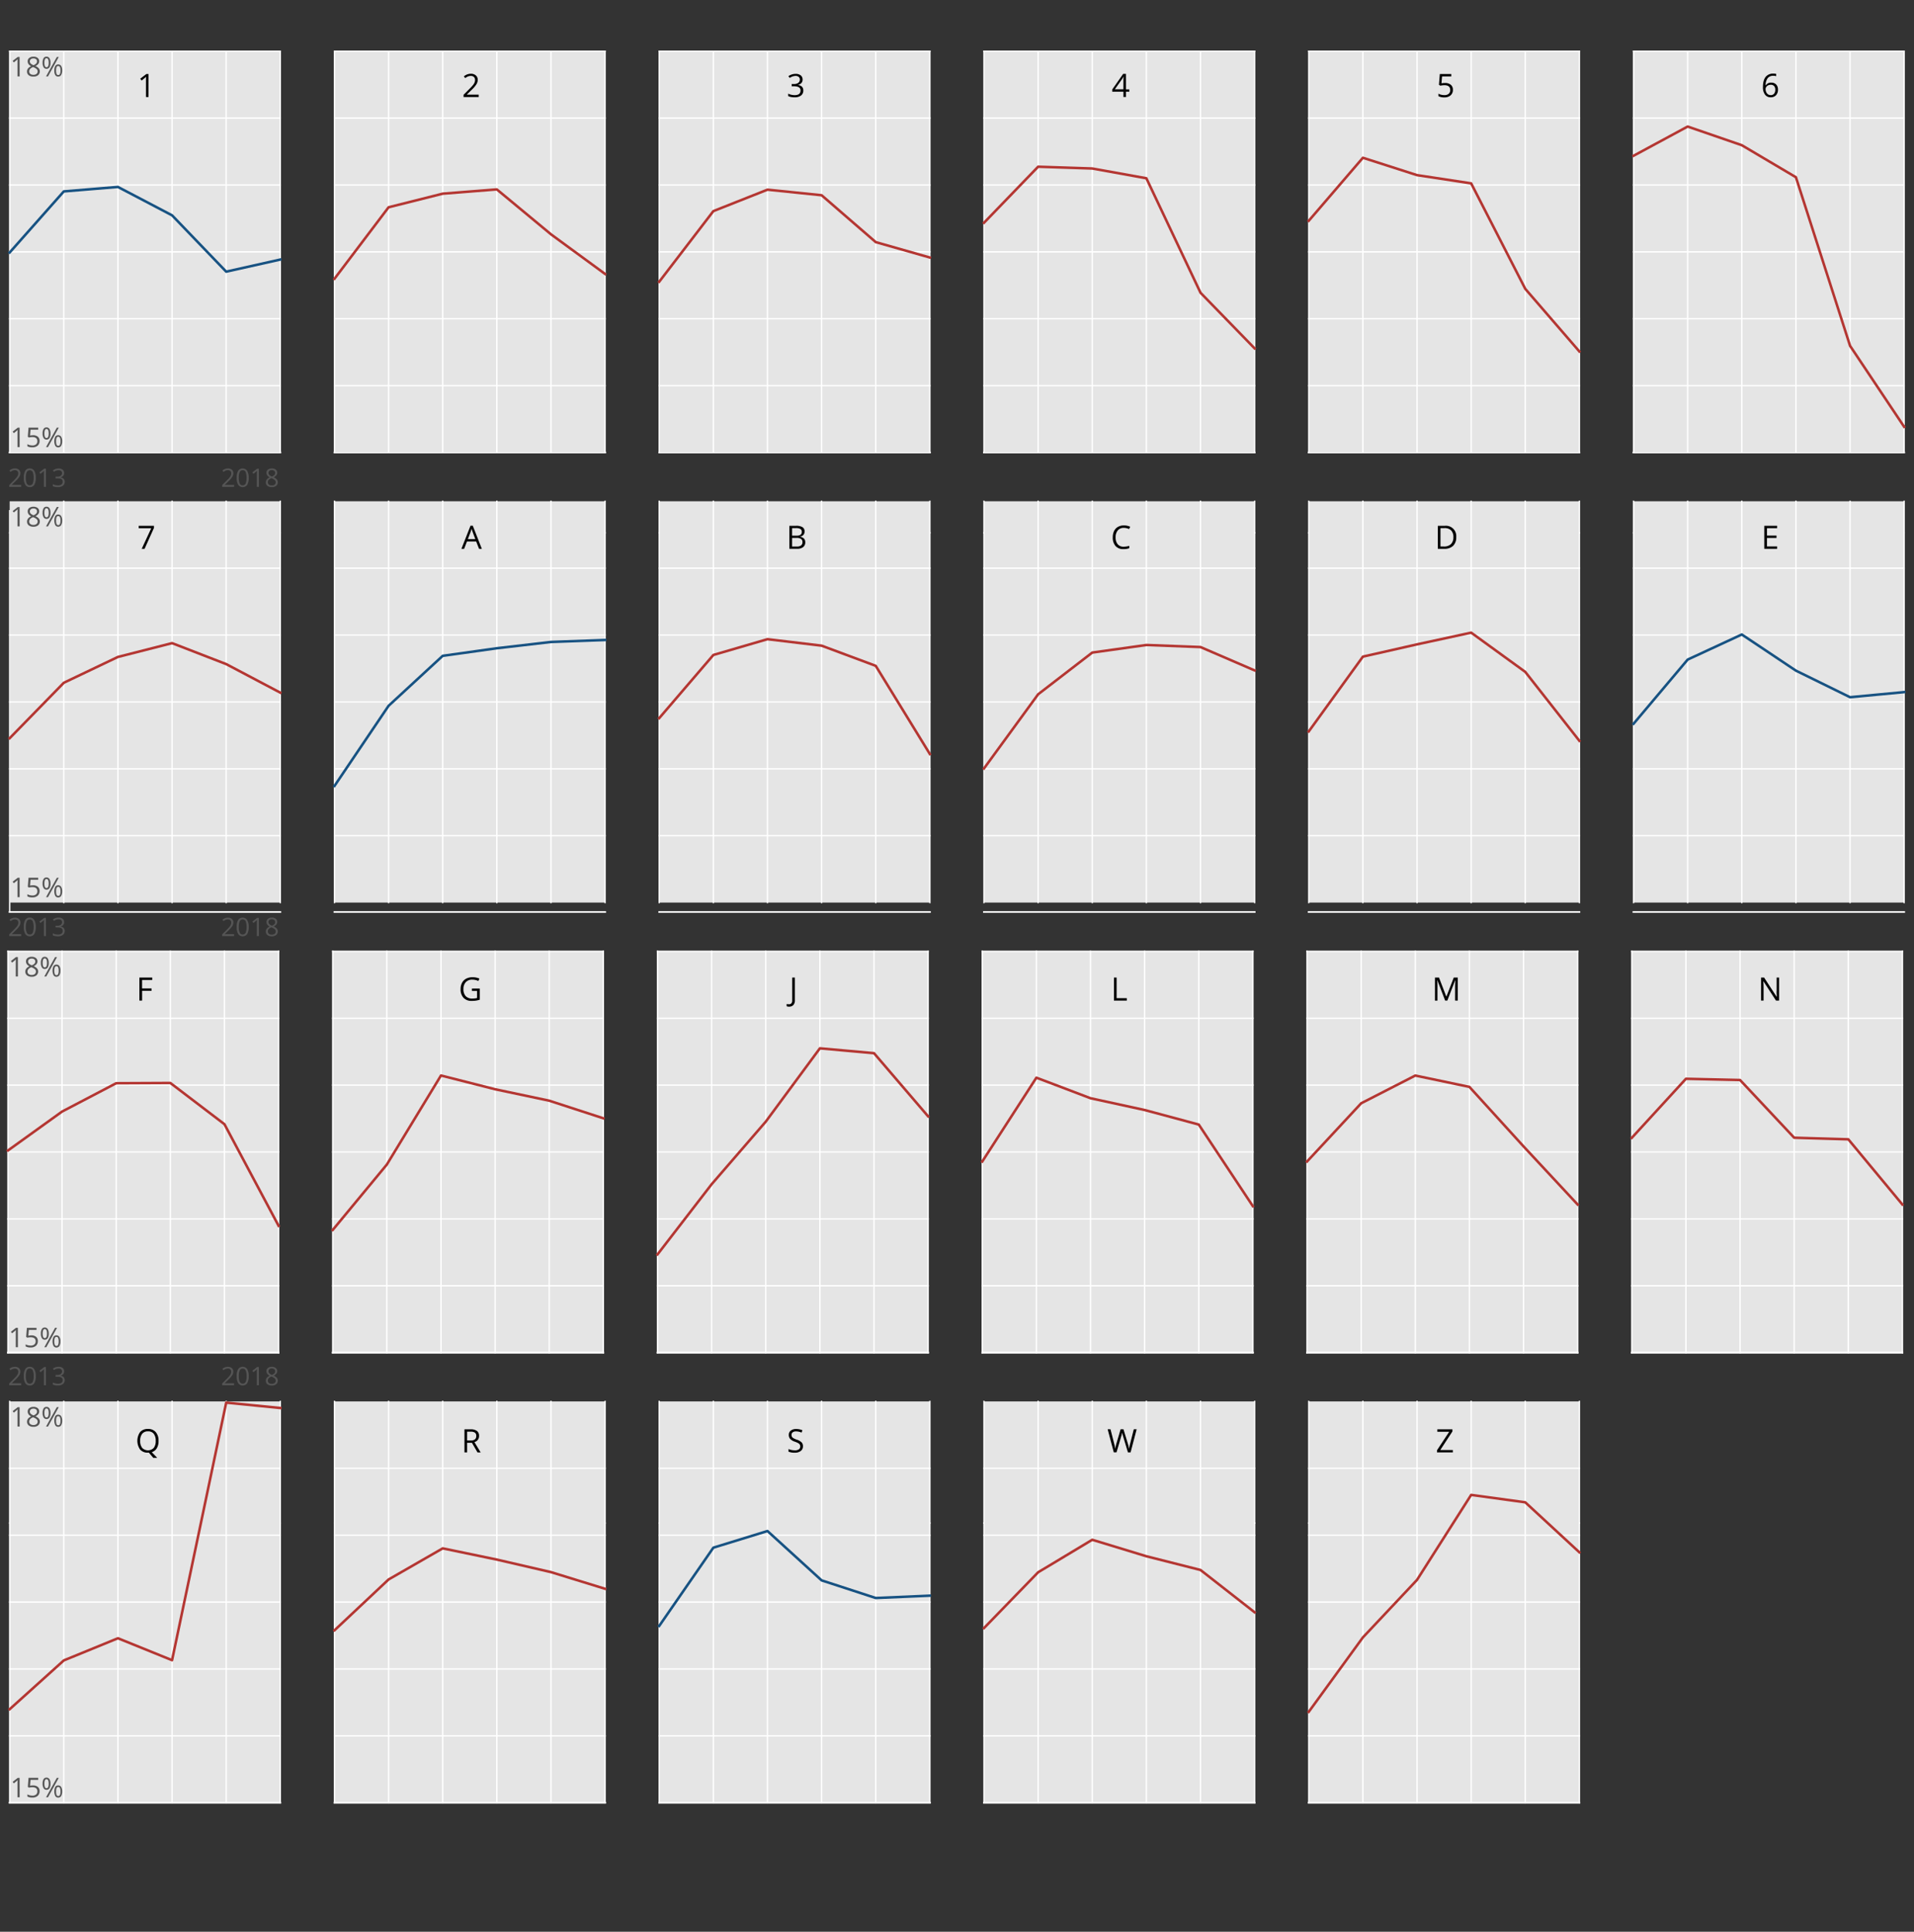 <svg id="Layer_1" data-name="Layer 1" xmlns="http://www.w3.org/2000/svg" viewBox="0 0 1127.49 1137.7">
  <rect x="0" y="0" width="1127.49" height="1137.7" fill="#333333" stroke="none"/>
  <defs>
    <style>
      .cls-1, .cls-2, .cls-4, .cls-6, .cls-7 {
        fill: none;
      }

      .cls-1, .cls-2 {
        stroke: #fff;
      }

      .cls-1, .cls-2, .cls-6, .cls-7 {
        stroke-linecap: square;
      }

      .cls-1, .cls-6, .cls-7 {
        stroke-linejoin: round;
      }

      .cls-1 {
        stroke-width: 0.8px;
      }

      .cls-2 {
        stroke-miterlimit: 10;
      }

      .cls-3 {
        fill: #e5e5e5;
      }

      .cls-5 {
        fill: #555;
      }

      .cls-6 {
        stroke: #175282;
      }

      .cls-6, .cls-7 {
        stroke-width: 1.5px;
      }

      .cls-7 {
        stroke: #b43632;
      }
    </style>
  </defs>
  <title>all_lines_performance</title>
  <line class="cls-1" x1="5.7" y1="266.51" x2="165.13" y2="266.51"/>
  <line class="cls-2" x1="5.7" y1="266.51" x2="165.13" y2="266.51"/>
  <line class="cls-1" x1="197.02" y1="266.51" x2="356.44" y2="266.51"/>
  <line class="cls-2" x1="197.02" y1="266.51" x2="356.44" y2="266.51"/>
  <line class="cls-1" x1="388.33" y1="266.51" x2="547.76" y2="266.51"/>
  <line class="cls-2" x1="388.33" y1="266.51" x2="547.76" y2="266.51"/>
  <line class="cls-1" x1="579.64" y1="266.51" x2="739.07" y2="266.51"/>
  <line class="cls-2" x1="579.64" y1="266.51" x2="739.07" y2="266.51"/>
  <line class="cls-1" x1="770.96" y1="266.51" x2="930.39" y2="266.51"/>
  <line class="cls-2" x1="770.96" y1="266.51" x2="930.39" y2="266.51"/>
  <line class="cls-1" x1="962.27" y1="266.51" x2="1121.7" y2="266.51"/>
  <line class="cls-2" x1="962.27" y1="266.51" x2="1121.7" y2="266.51"/>
  <g>
    <rect class="cls-3" x="5.7" y="30.16" width="159.43" height="236.35"/>
    <line class="cls-1" x1="5.7" y1="266.51" x2="5.7" y2="30.16"/>
    <rect class="cls-4" x="5.7" y="30.16" width="159.43" height="236.35"/>
    <line class="cls-1" x1="37.59" y1="266.51" x2="37.59" y2="30.16"/>
    <rect class="cls-4" x="5.7" y="30.16" width="159.43" height="236.35"/>
    <line class="cls-1" x1="69.47" y1="266.51" x2="69.47" y2="30.16"/>
    <line class="cls-1" x1="101.36" y1="266.51" x2="101.36" y2="30.16"/>
    <line class="cls-1" x1="133.24" y1="266.51" x2="133.24" y2="30.16"/>
    <line class="cls-1" x1="165.13" y1="266.51" x2="165.13" y2="30.16"/>
    <rect class="cls-4" x="5.7" y="30.16" width="159.43" height="236.35"/>
    <rect class="cls-4" x="5.7" y="30.16" width="159.43" height="236.35"/>
    <g>
      <path class="cls-5" d="M11.57,263.31H10.3v-8.14c0-.68,0-1.32.07-1.93l-.37.35-1.86,1.52-.69-.89,3-2.34h1.09Z"/>
      <path class="cls-5" d="M19.48,256.33a4.22,4.22,0,0,1,2.84.89,3.09,3.09,0,0,1,1,2.45,3.53,3.53,0,0,1-1.13,2.78,4.46,4.46,0,0,1-3.11,1,5.77,5.77,0,0,1-2.95-.61V261.6a4.88,4.88,0,0,0,1.36.55,6.87,6.87,0,0,0,1.6.2,3.22,3.22,0,0,0,2.14-.65,2.32,2.32,0,0,0,.76-1.88c0-1.59-1-2.39-2.93-2.39a11.76,11.76,0,0,0-2,.23l-.68-.43.43-5.35h5.68v1.2H18l-.29,3.43A9.13,9.13,0,0,1,19.48,256.33Z"/>
      <path class="cls-5" d="M29.75,255.29a4.89,4.89,0,0,1-.6,2.69,2,2,0,0,1-1.75.91,1.91,1.91,0,0,1-1.7-.93,4.84,4.84,0,0,1-.61-2.67,5,5,0,0,1,.58-2.67,1.93,1.93,0,0,1,1.73-.9,2,2,0,0,1,1.74.93A4.77,4.77,0,0,1,29.75,255.29Zm-3.58,0a5.25,5.25,0,0,0,.29,2,1,1,0,0,0,.94.67c.85,0,1.28-.89,1.28-2.66s-.43-2.64-1.28-2.64a1,1,0,0,0-.94.66A5.19,5.19,0,0,0,26.17,255.29Zm8.45-3.41-6.34,11.43H27.13l6.34-11.43Zm2,8a4.88,4.88,0,0,1-.6,2.68,1.94,1.94,0,0,1-1.75.91,1.92,1.92,0,0,1-1.71-.93,6.36,6.36,0,0,1,0-5.33,1.92,1.92,0,0,1,1.72-.9,2,2,0,0,1,1.73.92A4.74,4.74,0,0,1,36.63,259.87Zm-3.58,0a5.34,5.34,0,0,0,.28,2,1,1,0,0,0,1,.66,1,1,0,0,0,1-.66,4.81,4.81,0,0,0,.31-2,4.74,4.74,0,0,0-.31-2,1,1,0,0,0-1-.65,1,1,0,0,0-1,.65A5.19,5.19,0,0,0,33.05,259.87Z"/>
    </g>
    <line class="cls-1" x1="5.7" y1="227.12" x2="165.13" y2="227.12"/>
    <rect class="cls-4" x="5.7" y="30.16" width="159.43" height="236.35"/>
    <line class="cls-1" x1="5.7" y1="187.73" x2="165.13" y2="187.73"/>
    <line class="cls-1" x1="5.7" y1="148.34" x2="165.13" y2="148.34"/>
    <line class="cls-1" x1="5.7" y1="108.94" x2="165.13" y2="108.94"/>
    <line class="cls-1" x1="5.7" y1="69.55" x2="165.13" y2="69.55"/>
    <line class="cls-1" x1="5.7" y1="30.16" x2="165.13" y2="30.16"/>
    <rect class="cls-4" x="5.7" y="30.16" width="159.43" height="236.35"/>
    <g>
      <path class="cls-5" d="M11.57,45H10.3V36.82c0-.68,0-1.32.07-1.92l-.37.34L8.14,36.76l-.69-.89,3-2.33h1.09Z"/>
      <path class="cls-5" d="M19.69,33.37a3.84,3.84,0,0,1,2.48.73,2.41,2.41,0,0,1,.91,2,2.51,2.51,0,0,1-.52,1.54,4.62,4.62,0,0,1-1.67,1.26,5.54,5.54,0,0,1,2,1.4A2.61,2.61,0,0,1,23.45,42a2.84,2.84,0,0,1-1,2.27,4.08,4.08,0,0,1-2.72.84,4.3,4.3,0,0,1-2.81-.8,2.75,2.75,0,0,1-1-2.27c0-1.3.8-2.32,2.39-3a4.5,4.5,0,0,1-1.54-1.32,2.82,2.82,0,0,1-.47-1.58,2.38,2.38,0,0,1,.92-2A3.81,3.81,0,0,1,19.69,33.37Zm-2.46,8.71a1.76,1.76,0,0,0,.65,1.46,2.83,2.83,0,0,0,1.83.52,2.68,2.68,0,0,0,1.81-.55,1.85,1.85,0,0,0,.65-1.5,1.8,1.8,0,0,0-.61-1.34,6,6,0,0,0-2.12-1.15,4.5,4.5,0,0,0-1.69,1.11A2.12,2.12,0,0,0,17.23,42.08Zm2.45-7.65a2.26,2.26,0,0,0-1.53.47,1.56,1.56,0,0,0-.56,1.25,1.8,1.8,0,0,0,.46,1.23,4.87,4.87,0,0,0,1.71,1,4.26,4.26,0,0,0,1.58-1,1.84,1.84,0,0,0,.46-1.25,1.56,1.56,0,0,0-.56-1.26A2.4,2.4,0,0,0,19.68,34.43Z"/>
      <path class="cls-5" d="M29.75,36.94a4.89,4.89,0,0,1-.6,2.69,2,2,0,0,1-1.75.91,1.91,1.91,0,0,1-1.7-.93,4.82,4.82,0,0,1-.61-2.67,5,5,0,0,1,.58-2.67,1.93,1.93,0,0,1,1.73-.9,2,2,0,0,1,1.74.93A4.77,4.77,0,0,1,29.75,36.94Zm-3.58,0a5.25,5.25,0,0,0,.29,2,1,1,0,0,0,.94.67c.85,0,1.28-.89,1.28-2.66s-.43-2.64-1.28-2.64a1,1,0,0,0-.94.66A5.23,5.23,0,0,0,26.17,36.94Zm8.45-3.4L28.28,45H27.13l6.34-11.42Zm2,8A4.88,4.88,0,0,1,36,44.2a1.94,1.94,0,0,1-1.75.91,1.9,1.9,0,0,1-1.71-.93A4.88,4.88,0,0,1,32,41.52a5,5,0,0,1,.58-2.67,1.92,1.92,0,0,1,1.72-.9,2,2,0,0,1,1.73.92A4.74,4.74,0,0,1,36.63,41.52Zm-3.58,0a5.34,5.34,0,0,0,.28,2,1,1,0,0,0,1,.66,1,1,0,0,0,1-.66,4.81,4.81,0,0,0,.31-2,4.74,4.74,0,0,0-.31-2,1,1,0,0,0-1-.64,1,1,0,0,0-1,.64A5.19,5.19,0,0,0,33.05,41.52Z"/>
    </g>
    <polyline class="cls-6" points="5.7 148.71 37.59 112.73 69.47 110.1 101.36 126.82 133.25 160 165.13 152.86"/>
    <rect class="cls-3" x="197.02" y="30.16" width="159.43" height="236.35"/>
    <line class="cls-1" x1="197.02" y1="266.51" x2="197.02" y2="30.16"/>
    <rect class="cls-4" x="197.02" y="30.16" width="159.43" height="236.35"/>
    <line class="cls-1" x1="228.9" y1="266.51" x2="228.9" y2="30.16"/>
    <rect class="cls-4" x="197.02" y="30.16" width="159.43" height="236.35"/>
    <line class="cls-1" x1="260.79" y1="266.51" x2="260.79" y2="30.16"/>
    <line class="cls-1" x1="292.67" y1="266.51" x2="292.67" y2="30.16"/>
    <line class="cls-1" x1="324.56" y1="266.51" x2="324.56" y2="30.16"/>
    <line class="cls-1" x1="356.44" y1="266.51" x2="356.44" y2="30.16"/>
    <rect class="cls-4" x="197.02" y="30.16" width="159.43" height="236.35"/>
    <rect class="cls-4" x="197.02" y="30.16" width="159.43" height="236.35"/>
    <line class="cls-1" x1="197.02" y1="227.12" x2="356.44" y2="227.12"/>
    <rect class="cls-4" x="197.02" y="30.16" width="159.43" height="236.35"/>
    <line class="cls-1" x1="197.02" y1="187.73" x2="356.44" y2="187.73"/>
    <line class="cls-1" x1="197.02" y1="148.34" x2="356.44" y2="148.34"/>
    <line class="cls-1" x1="197.02" y1="108.94" x2="356.44" y2="108.94"/>
    <line class="cls-1" x1="197.02" y1="69.55" x2="356.44" y2="69.55"/>
    <line class="cls-1" x1="197.02" y1="30.16" x2="356.44" y2="30.16"/>
    <rect class="cls-4" x="197.02" y="30.16" width="159.43" height="236.35"/>
    <polyline class="cls-7" points="197.02 164.2 228.9 122.08 260.79 114.07 292.67 111.55 324.56 137.99 356.44 161.35"/>
    <rect class="cls-3" x="388.33" y="30.16" width="159.43" height="236.35"/>
    <line class="cls-1" x1="388.33" y1="266.51" x2="388.33" y2="30.16"/>
    <rect class="cls-4" x="388.33" y="30.16" width="159.43" height="236.35"/>
    <line class="cls-1" x1="420.22" y1="266.51" x2="420.22" y2="30.16"/>
    <rect class="cls-4" x="388.33" y="30.16" width="159.43" height="236.35"/>
    <line class="cls-1" x1="452.1" y1="266.51" x2="452.1" y2="30.16"/>
    <line class="cls-1" x1="483.99" y1="266.51" x2="483.99" y2="30.16"/>
    <line class="cls-1" x1="515.87" y1="266.51" x2="515.87" y2="30.16"/>
    <line class="cls-1" x1="547.76" y1="266.51" x2="547.76" y2="30.16"/>
    <rect class="cls-4" x="388.33" y="30.16" width="159.43" height="236.35"/>
    <rect class="cls-4" x="388.33" y="30.16" width="159.43" height="236.35"/>
    <line class="cls-1" x1="388.33" y1="227.12" x2="547.76" y2="227.12"/>
    <rect class="cls-4" x="388.33" y="30.16" width="159.43" height="236.35"/>
    <line class="cls-1" x1="388.33" y1="187.73" x2="547.76" y2="187.73"/>
    <line class="cls-1" x1="388.33" y1="148.34" x2="547.76" y2="148.34"/>
    <line class="cls-1" x1="388.33" y1="108.94" x2="547.76" y2="108.94"/>
    <line class="cls-1" x1="388.33" y1="69.55" x2="547.76" y2="69.55"/>
    <line class="cls-1" x1="388.33" y1="30.16" x2="547.76" y2="30.16"/>
    <rect class="cls-4" x="388.33" y="30.16" width="159.43" height="236.35"/>
    <polyline class="cls-7" points="388.33 165.93 420.22 124.34 452.1 111.71 483.99 114.99 515.87 142.6 547.76 151.67"/>
    <rect class="cls-3" x="579.64" y="30.16" width="159.43" height="236.35"/>
    <line class="cls-1" x1="579.64" y1="266.51" x2="579.64" y2="30.16"/>
    <rect class="cls-4" x="579.64" y="30.16" width="159.43" height="236.35"/>
    <line class="cls-1" x1="611.53" y1="266.51" x2="611.53" y2="30.16"/>
    <rect class="cls-4" x="579.64" y="30.16" width="159.43" height="236.35"/>
    <line class="cls-1" x1="643.42" y1="266.51" x2="643.42" y2="30.16"/>
    <line class="cls-1" x1="675.3" y1="266.51" x2="675.3" y2="30.16"/>
    <line class="cls-1" x1="707.19" y1="266.51" x2="707.19" y2="30.16"/>
    <line class="cls-1" x1="739.07" y1="266.51" x2="739.07" y2="30.16"/>
    <rect class="cls-4" x="579.64" y="30.16" width="159.43" height="236.35"/>
    <rect class="cls-4" x="579.64" y="30.16" width="159.43" height="236.35"/>
    <line class="cls-1" x1="579.64" y1="227.12" x2="739.07" y2="227.12"/>
    <rect class="cls-4" x="579.64" y="30.16" width="159.43" height="236.35"/>
    <line class="cls-1" x1="579.64" y1="187.73" x2="739.07" y2="187.73"/>
    <line class="cls-1" x1="579.64" y1="148.34" x2="739.07" y2="148.34"/>
    <line class="cls-1" x1="579.64" y1="108.94" x2="739.07" y2="108.94"/>
    <line class="cls-1" x1="579.64" y1="69.55" x2="739.07" y2="69.55"/>
    <line class="cls-1" x1="579.64" y1="30.16" x2="739.07" y2="30.16"/>
    <rect class="cls-4" x="579.64" y="30.16" width="159.43" height="236.35"/>
    <polyline class="cls-7" points="579.64 131.21 611.53 98.19 643.42 99.24 675.3 104.99 707.19 172.41 739.07 205.19"/>
    <rect class="cls-3" x="770.96" y="30.16" width="159.43" height="236.35"/>
    <line class="cls-1" x1="770.96" y1="266.51" x2="770.96" y2="30.16"/>
    <rect class="cls-4" x="770.96" y="30.16" width="159.43" height="236.35"/>
    <line class="cls-1" x1="802.85" y1="266.51" x2="802.85" y2="30.16"/>
    <rect class="cls-4" x="770.96" y="30.16" width="159.43" height="236.35"/>
    <line class="cls-1" x1="834.73" y1="266.51" x2="834.73" y2="30.16"/>
    <line class="cls-1" x1="866.62" y1="266.51" x2="866.62" y2="30.16"/>
    <line class="cls-1" x1="898.5" y1="266.51" x2="898.5" y2="30.16"/>
    <line class="cls-1" x1="930.39" y1="266.51" x2="930.39" y2="30.16"/>
    <rect class="cls-4" x="770.96" y="30.16" width="159.43" height="236.35"/>
    <rect class="cls-4" x="770.96" y="30.16" width="159.43" height="236.35"/>
    <line class="cls-1" x1="770.96" y1="227.12" x2="930.39" y2="227.12"/>
    <rect class="cls-4" x="770.96" y="30.16" width="159.43" height="236.35"/>
    <line class="cls-1" x1="770.96" y1="187.73" x2="930.39" y2="187.73"/>
    <line class="cls-1" x1="770.96" y1="148.34" x2="930.39" y2="148.34"/>
    <line class="cls-1" x1="770.96" y1="108.94" x2="930.39" y2="108.94"/>
    <line class="cls-1" x1="770.96" y1="69.55" x2="930.39" y2="69.55"/>
    <line class="cls-1" x1="770.96" y1="30.16" x2="930.39" y2="30.16"/>
    <rect class="cls-4" x="770.96" y="30.16" width="159.43" height="236.35"/>
    <polyline class="cls-7" points="770.96 130.03 802.85 92.92 834.73 103.15 866.62 107.99 898.5 170.12 930.39 207.02"/>
    <rect class="cls-3" x="962.27" y="30.16" width="159.43" height="236.35"/>
    <line class="cls-1" x1="962.27" y1="266.51" x2="962.27" y2="30.16"/>
    <rect class="cls-4" x="962.27" y="30.16" width="159.43" height="236.35"/>
    <line class="cls-1" x1="994.16" y1="266.51" x2="994.16" y2="30.16"/>
    <rect class="cls-4" x="962.27" y="30.16" width="159.43" height="236.35"/>
    <line class="cls-1" x1="1026.05" y1="266.51" x2="1026.05" y2="30.16"/>
    <line class="cls-1" x1="1057.93" y1="266.51" x2="1057.93" y2="30.16"/>
    <line class="cls-1" x1="1089.82" y1="266.51" x2="1089.82" y2="30.16"/>
    <line class="cls-1" x1="1121.7" y1="266.51" x2="1121.7" y2="30.16"/>
    <rect class="cls-4" x="962.27" y="30.16" width="159.43" height="236.35"/>
    <rect class="cls-4" x="962.27" y="30.16" width="159.43" height="236.35"/>
    <line class="cls-1" x1="962.27" y1="227.12" x2="1121.7" y2="227.12"/>
    <rect class="cls-4" x="962.27" y="30.16" width="159.43" height="236.35"/>
    <line class="cls-1" x1="962.27" y1="187.73" x2="1121.7" y2="187.73"/>
    <line class="cls-1" x1="962.27" y1="148.34" x2="1121.7" y2="148.34"/>
    <line class="cls-1" x1="962.27" y1="108.94" x2="1121.7" y2="108.94"/>
    <line class="cls-1" x1="962.27" y1="69.55" x2="1121.7" y2="69.55"/>
    <line class="cls-1" x1="962.27" y1="30.16" x2="1121.7" y2="30.16"/>
    <rect class="cls-4" x="962.27" y="30.16" width="159.43" height="236.35"/>
    <polyline class="cls-7" points="962.27 91.75 994.16 74.53 1026.05 85.52 1057.93 104.38 1089.82 203.67 1121.7 251.38"/>
    <g>
      <path d="M87.47,57.16H86V47.49c0-.8,0-1.56.07-2.28-.13.13-.27.27-.43.41s-.9.75-2.21,1.81l-.82-1.06,3.59-2.77h1.3Z"/>
      <path d="M282,57.16h-8.92V55.83l3.57-3.59a25,25,0,0,0,2.15-2.35,5.86,5.86,0,0,0,.78-1.37,3.84,3.84,0,0,0,.26-1.44,2.26,2.26,0,0,0-.66-1.72,2.46,2.46,0,0,0-1.82-.64,4.45,4.45,0,0,0-1.6.28,6.14,6.14,0,0,0-1.69,1l-.81-1a6.25,6.25,0,0,1,4.08-1.56,4.31,4.31,0,0,1,3,1A3.35,3.35,0,0,1,281.42,47a5.09,5.09,0,0,1-.72,2.55A16.45,16.45,0,0,1,278,52.75l-3,2.91v.07h7Z"/>
      <path d="M472.8,46.79a3.05,3.05,0,0,1-.73,2.12A3.65,3.65,0,0,1,470,50v.07a3.89,3.89,0,0,1,2.42,1,3.1,3.1,0,0,1,.79,2.19,3.54,3.54,0,0,1-1.35,3,6.07,6.07,0,0,1-3.82,1.05,10.87,10.87,0,0,1-2-.17,6.12,6.12,0,0,1-1.74-.57V55.15a8.37,8.37,0,0,0,1.88.66,8.55,8.55,0,0,0,1.89.23q3.51,0,3.51-2.76,0-2.46-3.88-2.46h-1.33V49.49h1.35a4.08,4.08,0,0,0,2.52-.7,2.32,2.32,0,0,0,.92-1.94,1.88,1.88,0,0,0-.68-1.56,2.78,2.78,0,0,0-1.85-.57A5.78,5.78,0,0,0,467,45a7.81,7.81,0,0,0-1.8.89l-.78-1a6.48,6.48,0,0,1,1.93-1,7,7,0,0,1,2.29-.38,4.68,4.68,0,0,1,3.08.91A3.07,3.07,0,0,1,472.8,46.79Z"/>
      <path d="M665.26,54h-2v3.12h-1.47V54h-6.6V52.7l6.44-9.18h1.63v9.12h2Zm-3.48-1.4V48.13c0-.88,0-1.88.09-3h-.08a13.08,13.08,0,0,1-.83,1.47l-4.24,6Z"/>
      <path d="M851.26,48.88a5,5,0,0,1,3.38,1.06,3.65,3.65,0,0,1,1.23,2.91,4.19,4.19,0,0,1-1.35,3.3,5.32,5.32,0,0,1-3.69,1.2,6.78,6.78,0,0,1-3.5-.74V55.13a5.06,5.06,0,0,0,1.61.65,7.93,7.93,0,0,0,1.91.24,3.8,3.8,0,0,0,2.53-.77,2.73,2.73,0,0,0,.91-2.23q0-2.84-3.48-2.84a13.88,13.88,0,0,0-2.36.27l-.8-.51.51-6.34h6.75V45h-5.43l-.34,4.07A11,11,0,0,1,851.26,48.88Z"/>
      <path d="M1038.5,51.36c0-2.66.51-4.66,1.55-6a5.48,5.48,0,0,1,4.6-2,6,6,0,0,1,1.65.18v1.33a5.13,5.13,0,0,0-1.63-.24,4.15,4.15,0,0,0-3.34,1.36,7.07,7.07,0,0,0-1.26,4.28h.11a3.55,3.55,0,0,1,3.23-1.6,3.8,3.8,0,0,1,2.88,1.1,4.15,4.15,0,0,1,1.06,3,4.64,4.64,0,0,1-1.16,3.33,4.13,4.13,0,0,1-3.12,1.21,4,4,0,0,1-3.34-1.58A7,7,0,0,1,1038.5,51.36Zm4.55,4.68a2.6,2.6,0,0,0,2-.83,3.55,3.55,0,0,0,.72-2.4,3.07,3.07,0,0,0-.67-2.11,2.54,2.54,0,0,0-2-.77,3.43,3.43,0,0,0-1.53.34,2.81,2.81,0,0,0-1.1.94,2.19,2.19,0,0,0-.42,1.26,4.43,4.43,0,0,0,.37,1.78,3.13,3.13,0,0,0,1.06,1.31A2.61,2.61,0,0,0,1043.05,56Z"/>
    </g>
  </g>
  <line class="cls-1" x1="5.7" y1="537.13" x2="5.7" y2="300.78"/>
  <line class="cls-1" x1="5.7" y1="537.13" x2="165.13" y2="537.13"/>
  <line class="cls-1" x1="5.7" y1="313.78" x2="165.13" y2="313.78"/>
  <line class="cls-2" x1="5.7" y1="537.13" x2="165.13" y2="537.13"/>
  <line class="cls-1" x1="197.02" y1="537.13" x2="356.44" y2="537.13"/>
  <line class="cls-1" x1="197.02" y1="313.78" x2="356.44" y2="313.78"/>
  <line class="cls-2" x1="197.02" y1="537.13" x2="356.44" y2="537.13"/>
  <line class="cls-1" x1="388.33" y1="537.13" x2="547.76" y2="537.13"/>
  <line class="cls-1" x1="388.33" y1="313.78" x2="547.76" y2="313.78"/>
  <line class="cls-2" x1="388.33" y1="537.13" x2="547.76" y2="537.13"/>
  <line class="cls-1" x1="579.64" y1="537.13" x2="739.07" y2="537.13"/>
  <line class="cls-1" x1="579.64" y1="313.78" x2="739.07" y2="313.78"/>
  <line class="cls-2" x1="579.64" y1="537.13" x2="739.07" y2="537.13"/>
  <line class="cls-1" x1="770.96" y1="537.13" x2="930.39" y2="537.13"/>
  <line class="cls-1" x1="770.96" y1="313.78" x2="930.39" y2="313.78"/>
  <line class="cls-2" x1="770.96" y1="537.13" x2="930.39" y2="537.13"/>
  <line class="cls-1" x1="962.27" y1="537.13" x2="1121.7" y2="537.13"/>
  <line class="cls-1" x1="962.27" y1="313.78" x2="1121.7" y2="313.78"/>
  <line class="cls-2" x1="962.27" y1="537.13" x2="1121.7" y2="537.13"/>
  <g>
    <rect class="cls-3" x="5.7" y="295.23" width="159.43" height="236.35"/>
    <rect class="cls-4" x="5.7" y="295.23" width="159.43" height="236.35"/>
    <line class="cls-1" x1="37.59" y1="531.58" x2="37.59" y2="295.23"/>
    <rect class="cls-4" x="5.7" y="295.23" width="159.43" height="236.35"/>
    <line class="cls-1" x1="69.47" y1="531.58" x2="69.47" y2="295.23"/>
    <line class="cls-1" x1="101.36" y1="531.58" x2="101.36" y2="295.23"/>
    <line class="cls-1" x1="133.24" y1="531.58" x2="133.24" y2="295.23"/>
    <line class="cls-1" x1="165.13" y1="531.58" x2="165.13" y2="295.23"/>
    <rect class="cls-4" x="5.7" y="295.23" width="159.43" height="236.35"/>
    <rect class="cls-4" x="5.7" y="295.23" width="159.43" height="236.35"/>
    <g>
      <path class="cls-5" d="M11.57,528.38H10.3v-8.14c0-.68,0-1.32.07-1.92l-.37.34-1.86,1.52-.69-.89,3-2.33h1.09Z"/>
      <path class="cls-5" d="M19.48,521.4a4.17,4.17,0,0,1,2.84.9,3.06,3.06,0,0,1,1,2.45,3.54,3.54,0,0,1-1.13,2.78,4.51,4.51,0,0,1-3.11,1,5.76,5.76,0,0,1-2.95-.62v-1.25a4.6,4.6,0,0,0,1.36.55,6.87,6.87,0,0,0,1.6.2,3.22,3.22,0,0,0,2.14-.65,2.32,2.32,0,0,0,.76-1.88c0-1.59-1-2.39-2.93-2.39a11.76,11.76,0,0,0-2,.23l-.68-.43.43-5.34h5.68v1.19H18l-.29,3.43A9.13,9.13,0,0,1,19.48,521.4Z"/>
      <path class="cls-5" d="M29.75,520.36a4.89,4.89,0,0,1-.6,2.69,2,2,0,0,1-1.75.91,1.91,1.91,0,0,1-1.7-.92,4.88,4.88,0,0,1-.61-2.68,5,5,0,0,1,.58-2.67,1.93,1.93,0,0,1,1.73-.9,2,2,0,0,1,1.74.93A4.77,4.77,0,0,1,29.75,520.36Zm-3.58,0a5.34,5.34,0,0,0,.29,2,1,1,0,0,0,.94.66c.85,0,1.28-.89,1.28-2.66s-.43-2.64-1.28-2.64a1,1,0,0,0-.94.66A5.23,5.23,0,0,0,26.17,520.36Zm8.45-3.4-6.34,11.42H27.13L33.47,517Zm2,8a4.88,4.88,0,0,1-.6,2.68,2,2,0,0,1-1.75.92,1.92,1.92,0,0,1-1.71-.93,6.39,6.39,0,0,1,0-5.34,1.92,1.92,0,0,1,1.72-.9,2,2,0,0,1,1.73.92A4.76,4.76,0,0,1,36.63,524.94Zm-3.58,0a5.34,5.34,0,0,0,.28,2,1,1,0,0,0,1,.66,1,1,0,0,0,1-.65,4.9,4.9,0,0,0,.31-2,4.74,4.74,0,0,0-.31-2,1,1,0,0,0-1-.64,1,1,0,0,0-1,.64A5.19,5.19,0,0,0,33.05,524.94Z"/>
    </g>
    <line class="cls-1" x1="5.7" y1="492.19" x2="165.13" y2="492.19"/>
    <rect class="cls-4" x="5.7" y="295.23" width="159.43" height="236.35"/>
    <line class="cls-1" x1="5.7" y1="452.8" x2="165.13" y2="452.8"/>
    <line class="cls-1" x1="5.7" y1="413.41" x2="165.13" y2="413.41"/>
    <line class="cls-1" x1="5.7" y1="374.02" x2="165.13" y2="374.02"/>
    <line class="cls-1" x1="5.7" y1="334.63" x2="165.13" y2="334.63"/>
    <rect class="cls-4" x="5.7" y="295.23" width="159.43" height="236.35"/>
    <g>
      <path class="cls-5" d="M11.57,310H10.3v-8.14c0-.68,0-1.32.07-1.92l-.37.34-1.86,1.53L7.45,301l3-2.34h1.09Z"/>
      <path class="cls-5" d="M19.69,298.45a3.89,3.89,0,0,1,2.48.72,2.44,2.44,0,0,1,.91,2,2.49,2.49,0,0,1-.52,1.54A4.62,4.62,0,0,1,20.89,304a5.66,5.66,0,0,1,2,1.4,2.63,2.63,0,0,1,.58,1.69,2.84,2.84,0,0,1-1,2.27,4,4,0,0,1-2.72.85,4.36,4.36,0,0,1-2.81-.8,2.76,2.76,0,0,1-1-2.27c0-1.31.8-2.33,2.39-3.06a4.38,4.38,0,0,1-1.54-1.31,2.85,2.85,0,0,1-.47-1.59,2.41,2.41,0,0,1,.92-2A3.8,3.8,0,0,1,19.69,298.45Zm-2.46,8.7a1.76,1.76,0,0,0,.65,1.46,2.83,2.83,0,0,0,1.83.52,2.73,2.73,0,0,0,1.81-.54,1.88,1.88,0,0,0,.65-1.5,1.81,1.81,0,0,0-.61-1.35,6.18,6.18,0,0,0-2.12-1.15,4.75,4.75,0,0,0-1.69,1.11A2.13,2.13,0,0,0,17.23,307.15Zm2.45-7.65a2.31,2.31,0,0,0-1.53.47,1.56,1.56,0,0,0-.56,1.25,1.8,1.8,0,0,0,.46,1.23,4.72,4.72,0,0,0,1.71,1,4.26,4.26,0,0,0,1.58-1,1.87,1.87,0,0,0,.46-1.26,1.56,1.56,0,0,0-.56-1.26A2.46,2.46,0,0,0,19.68,299.5Z"/>
      <path class="cls-5" d="M29.75,302a4.94,4.94,0,0,1-.6,2.69,2,2,0,0,1-1.75.91,1.91,1.91,0,0,1-1.7-.93,4.84,4.84,0,0,1-.61-2.67,5.05,5.05,0,0,1,.58-2.68,2,2,0,0,1,1.73-.89,2,2,0,0,1,1.74.92A4.81,4.81,0,0,1,29.75,302Zm-3.58,0a5.29,5.29,0,0,0,.29,2,1,1,0,0,0,.94.66c.85,0,1.28-.88,1.28-2.65s-.43-2.65-1.28-2.65a1,1,0,0,0-.94.66A5.25,5.25,0,0,0,26.17,302Zm8.45-3.41L28.28,310H27.13l6.34-11.42Zm2,8a4.92,4.92,0,0,1-.6,2.69,2,2,0,0,1-1.75.91,1.92,1.92,0,0,1-1.71-.93,6.39,6.39,0,0,1,0-5.34,1.92,1.92,0,0,1,1.72-.9,2,2,0,0,1,1.73.92A4.76,4.76,0,0,1,36.63,306.59Zm-3.58,0a5.34,5.34,0,0,0,.28,2,1,1,0,0,0,1,.66,1,1,0,0,0,1-.65,4.87,4.87,0,0,0,.31-2,4.74,4.74,0,0,0-.31-2,1,1,0,0,0-1-.64,1,1,0,0,0-1,.64A5.19,5.19,0,0,0,33.05,306.59Z"/>
    </g>
    <polyline class="cls-7" points="5.7 434.77 37.59 402.12 69.47 386.91 101.36 378.78 133.25 391.13 165.13 407.95"/>
    <rect class="cls-3" x="197.02" y="295.23" width="159.43" height="236.35"/>
    <line class="cls-1" x1="197.02" y1="531.58" x2="197.02" y2="295.23"/>
    <rect class="cls-4" x="197.02" y="295.23" width="159.43" height="236.35"/>
    <line class="cls-1" x1="228.9" y1="531.58" x2="228.9" y2="295.23"/>
    <rect class="cls-4" x="197.02" y="295.23" width="159.43" height="236.35"/>
    <line class="cls-1" x1="260.79" y1="531.58" x2="260.79" y2="295.23"/>
    <line class="cls-1" x1="292.67" y1="531.58" x2="292.67" y2="295.23"/>
    <line class="cls-1" x1="324.56" y1="531.58" x2="324.56" y2="295.23"/>
    <line class="cls-1" x1="356.44" y1="531.58" x2="356.44" y2="295.23"/>
    <rect class="cls-4" x="197.02" y="295.23" width="159.43" height="236.35"/>
    <rect class="cls-4" x="197.02" y="295.23" width="159.43" height="236.35"/>
    <line class="cls-1" x1="197.02" y1="492.19" x2="356.44" y2="492.19"/>
    <rect class="cls-4" x="197.02" y="295.23" width="159.43" height="236.35"/>
    <line class="cls-1" x1="197.02" y1="452.8" x2="356.44" y2="452.8"/>
    <line class="cls-1" x1="197.02" y1="413.41" x2="356.44" y2="413.41"/>
    <line class="cls-1" x1="197.02" y1="374.02" x2="356.44" y2="374.02"/>
    <line class="cls-1" x1="197.02" y1="334.63" x2="356.44" y2="334.63"/>
    <rect class="cls-4" x="197.02" y="295.23" width="159.43" height="236.35"/>
    <polyline class="cls-6" points="197.02 462.91 228.9 415.69 260.79 386.26 292.67 381.79 324.56 378.09 356.44 376.93"/>
    <rect class="cls-3" x="388.33" y="295.23" width="159.43" height="236.35"/>
    <line class="cls-1" x1="388.33" y1="531.58" x2="388.33" y2="295.23"/>
    <rect class="cls-4" x="388.33" y="295.23" width="159.43" height="236.35"/>
    <line class="cls-1" x1="420.22" y1="531.58" x2="420.22" y2="295.23"/>
    <rect class="cls-4" x="388.33" y="295.23" width="159.43" height="236.35"/>
    <line class="cls-1" x1="452.1" y1="531.58" x2="452.1" y2="295.23"/>
    <line class="cls-1" x1="483.99" y1="531.58" x2="483.99" y2="295.23"/>
    <line class="cls-1" x1="515.87" y1="531.58" x2="515.87" y2="295.23"/>
    <line class="cls-1" x1="547.76" y1="531.58" x2="547.76" y2="295.23"/>
    <rect class="cls-4" x="388.33" y="295.23" width="159.43" height="236.35"/>
    <rect class="cls-4" x="388.33" y="295.23" width="159.43" height="236.35"/>
    <line class="cls-1" x1="388.33" y1="492.19" x2="547.76" y2="492.19"/>
    <rect class="cls-4" x="388.33" y="295.23" width="159.43" height="236.35"/>
    <line class="cls-1" x1="388.33" y1="452.8" x2="547.76" y2="452.8"/>
    <line class="cls-1" x1="388.33" y1="413.41" x2="547.76" y2="413.41"/>
    <line class="cls-1" x1="388.33" y1="374.02" x2="547.76" y2="374.02"/>
    <line class="cls-1" x1="388.33" y1="334.63" x2="547.76" y2="334.63"/>
    <rect class="cls-4" x="388.33" y="295.23" width="159.43" height="236.35"/>
    <polyline class="cls-7" points="388.33 422.95 420.22 385.75 452.1 376.45 483.99 380.27 515.87 392.15 547.76 444.1"/>
    <rect class="cls-3" x="579.64" y="295.23" width="159.43" height="236.35"/>
    <line class="cls-1" x1="579.64" y1="531.58" x2="579.64" y2="295.23"/>
    <rect class="cls-4" x="579.64" y="295.23" width="159.43" height="236.35"/>
    <line class="cls-1" x1="611.53" y1="531.58" x2="611.53" y2="295.23"/>
    <rect class="cls-4" x="579.64" y="295.23" width="159.43" height="236.35"/>
    <line class="cls-1" x1="643.42" y1="531.58" x2="643.42" y2="295.23"/>
    <line class="cls-1" x1="675.3" y1="531.58" x2="675.3" y2="295.23"/>
    <line class="cls-1" x1="707.19" y1="531.58" x2="707.19" y2="295.23"/>
    <line class="cls-1" x1="739.07" y1="531.58" x2="739.07" y2="295.23"/>
    <rect class="cls-4" x="579.64" y="295.23" width="159.43" height="236.35"/>
    <rect class="cls-4" x="579.64" y="295.23" width="159.43" height="236.35"/>
    <line class="cls-1" x1="579.64" y1="492.19" x2="739.07" y2="492.19"/>
    <rect class="cls-4" x="579.64" y="295.23" width="159.43" height="236.35"/>
    <line class="cls-1" x1="579.64" y1="452.8" x2="739.07" y2="452.8"/>
    <line class="cls-1" x1="579.64" y1="413.41" x2="739.07" y2="413.41"/>
    <line class="cls-1" x1="579.64" y1="374.02" x2="739.07" y2="374.02"/>
    <line class="cls-1" x1="579.64" y1="334.63" x2="739.07" y2="334.63"/>
    <rect class="cls-4" x="579.64" y="295.23" width="159.43" height="236.35"/>
    <polyline class="cls-7" points="579.64 452.6 611.53 408.91 643.42 384.34 675.3 379.87 707.19 381.09 739.07 394.85"/>
    <rect class="cls-3" x="770.96" y="295.23" width="159.43" height="236.35"/>
    <line class="cls-1" x1="770.96" y1="531.58" x2="770.96" y2="295.23"/>
    <rect class="cls-4" x="770.96" y="295.23" width="159.43" height="236.35"/>
    <line class="cls-1" x1="802.85" y1="531.58" x2="802.85" y2="295.23"/>
    <rect class="cls-4" x="770.96" y="295.23" width="159.43" height="236.35"/>
    <line class="cls-1" x1="834.73" y1="531.58" x2="834.73" y2="295.23"/>
    <line class="cls-1" x1="866.62" y1="531.58" x2="866.62" y2="295.23"/>
    <line class="cls-1" x1="898.5" y1="531.58" x2="898.5" y2="295.23"/>
    <line class="cls-1" x1="930.39" y1="531.58" x2="930.39" y2="295.23"/>
    <rect class="cls-4" x="770.96" y="295.23" width="159.43" height="236.35"/>
    <rect class="cls-4" x="770.96" y="295.23" width="159.43" height="236.35"/>
    <line class="cls-1" x1="770.96" y1="492.19" x2="930.39" y2="492.19"/>
    <rect class="cls-4" x="770.96" y="295.23" width="159.43" height="236.35"/>
    <line class="cls-1" x1="770.96" y1="452.8" x2="930.39" y2="452.8"/>
    <line class="cls-1" x1="770.96" y1="413.41" x2="930.39" y2="413.41"/>
    <line class="cls-1" x1="770.96" y1="374.02" x2="930.39" y2="374.02"/>
    <line class="cls-1" x1="770.96" y1="334.63" x2="930.39" y2="334.63"/>
    <rect class="cls-4" x="770.96" y="295.23" width="159.43" height="236.35"/>
    <polyline class="cls-7" points="770.96 430.78 802.85 386.73 834.73 379.5 866.62 372.6 898.5 395.72 930.39 436.34"/>
    <rect class="cls-3" x="962.27" y="295.23" width="159.43" height="236.35"/>
    <line class="cls-1" x1="962.27" y1="531.58" x2="962.27" y2="295.23"/>
    <rect class="cls-4" x="962.27" y="295.23" width="159.43" height="236.35"/>
    <line class="cls-1" x1="994.16" y1="531.58" x2="994.16" y2="295.23"/>
    <rect class="cls-4" x="962.27" y="295.23" width="159.43" height="236.35"/>
    <line class="cls-1" x1="1026.05" y1="531.58" x2="1026.05" y2="295.23"/>
    <line class="cls-1" x1="1057.93" y1="531.58" x2="1057.93" y2="295.23"/>
    <line class="cls-1" x1="1089.82" y1="531.58" x2="1089.82" y2="295.23"/>
    <line class="cls-1" x1="1121.7" y1="531.58" x2="1121.7" y2="295.23"/>
    <rect class="cls-4" x="962.27" y="295.23" width="159.43" height="236.35"/>
    <rect class="cls-4" x="962.27" y="295.23" width="159.43" height="236.35"/>
    <line class="cls-1" x1="962.27" y1="492.19" x2="1121.7" y2="492.19"/>
    <rect class="cls-4" x="962.27" y="295.23" width="159.43" height="236.35"/>
    <line class="cls-1" x1="962.27" y1="452.8" x2="1121.7" y2="452.8"/>
    <line class="cls-1" x1="962.27" y1="413.41" x2="1121.7" y2="413.41"/>
    <line class="cls-1" x1="962.27" y1="374.02" x2="1121.7" y2="374.02"/>
    <line class="cls-1" x1="962.27" y1="334.63" x2="1121.7" y2="334.63"/>
    <rect class="cls-4" x="962.27" y="295.23" width="159.43" height="236.35"/>
    <polyline class="cls-6" points="962.27 426.29 994.16 388.47 1026.05 373.69 1057.93 394.98 1089.82 410.63 1121.7 407.62"/>
    <g>
      <path d="M83.48,323.23l5.62-12.14H81.71v-1.42h9v1.23l-5.55,12.33Z"/>
      <path d="M282.2,323.23l-1.69-4.31h-5.44l-1.67,4.31h-1.59l5.36-13.61h1.33l5.33,13.61ZM280,317.5l-1.58-4.2c-.2-.53-.41-1.19-.63-2a19.45,19.45,0,0,1-.58,2l-1.6,4.2Z"/>
      <path d="M465,309.67h3.83a7.21,7.21,0,0,1,3.91.81,2.86,2.86,0,0,1,1.21,2.55,3,3,0,0,1-.68,2,3.28,3.28,0,0,1-2,1v.09q3.09.53,3.09,3.24a3.48,3.48,0,0,1-1.23,2.84,5.23,5.23,0,0,1-3.44,1H465Zm1.58,5.81h2.6a4.22,4.22,0,0,0,2.4-.53,2,2,0,0,0,.73-1.76,1.8,1.8,0,0,0-.81-1.65,5.08,5.08,0,0,0-2.6-.51h-2.32Zm0,1.33v5.08h2.83a4,4,0,0,0,2.47-.64,2.34,2.34,0,0,0,.83-2,2.08,2.08,0,0,0-.85-1.85,4.47,4.47,0,0,0-2.58-.6Z"/>
      <path d="M662,310.89a4.43,4.43,0,0,0-3.53,1.48,6.05,6.05,0,0,0-1.3,4.08,6.15,6.15,0,0,0,1.25,4.12A4.43,4.43,0,0,0,662,322a12.13,12.13,0,0,0,3.24-.51v1.38a10,10,0,0,1-3.48.53,5.91,5.91,0,0,1-4.63-1.82,7.5,7.5,0,0,1-1.62-5.17,8.19,8.19,0,0,1,.78-3.67,5.65,5.65,0,0,1,2.26-2.43,6.86,6.86,0,0,1,3.49-.85,8.43,8.43,0,0,1,3.73.78l-.67,1.35A7.22,7.22,0,0,0,662,310.89Z"/>
      <path d="M857.83,316.32a6.85,6.85,0,0,1-1.83,5.14,7.21,7.21,0,0,1-5.24,1.77H847V309.67h4.16a6.09,6.09,0,0,1,6.67,6.65Zm-1.67.06a5.5,5.5,0,0,0-1.33-4,5.34,5.34,0,0,0-4-1.35h-2.29v10.84h1.92a5.82,5.82,0,0,0,4.24-1.39A5.5,5.5,0,0,0,856.16,316.38Z"/>
      <path d="M1046.87,323.23h-7.56V309.67h7.56v1.4h-6v4.37h5.63v1.39h-5.63v5h6Z"/>
    </g>
  </g>
  <g>
    <rect class="cls-3" x="4.68" y="560.31" width="159.43" height="236.35"/>
    <line class="cls-1" x1="4.68" y1="796.65" x2="4.68" y2="560.31"/>
    <rect class="cls-4" x="4.68" y="560.31" width="159.43" height="236.35"/>
    <line class="cls-1" x1="36.57" y1="796.65" x2="36.57" y2="560.31"/>
    <rect class="cls-4" x="4.68" y="560.31" width="159.43" height="236.35"/>
    <line class="cls-1" x1="68.45" y1="796.65" x2="68.45" y2="560.31"/>
    <line class="cls-1" x1="100.34" y1="796.65" x2="100.34" y2="560.31"/>
    <line class="cls-1" x1="132.22" y1="796.65" x2="132.22" y2="560.31"/>
    <line class="cls-1" x1="164.11" y1="796.65" x2="164.11" y2="560.31"/>
    <rect class="cls-4" x="4.68" y="560.31" width="159.43" height="236.35"/>
    <line class="cls-1" x1="4.68" y1="796.65" x2="164.11" y2="796.65"/>
    <rect class="cls-4" x="4.68" y="560.31" width="159.43" height="236.35"/>
    <g>
      <path class="cls-5" d="M10.55,793.45H9.28v-8.14q0-1,.06-1.92c-.1.11-.23.22-.36.34l-1.86,1.53-.69-.9,3-2.33h1.1Z"/>
      <path class="cls-5" d="M18.46,786.47a4.17,4.17,0,0,1,2.84.9,3.07,3.07,0,0,1,1,2.45,3.54,3.54,0,0,1-1.13,2.78,4.52,4.52,0,0,1-3.12,1,5.74,5.74,0,0,1-2.94-.62v-1.25a4.49,4.49,0,0,0,1.36.55,6.81,6.81,0,0,0,1.6.2,3.22,3.22,0,0,0,2.14-.65A2.35,2.35,0,0,0,21,790c0-1.6-1-2.39-2.93-2.39a11.67,11.67,0,0,0-2,.22l-.67-.43.43-5.34h5.68v1.19H17l-.29,3.43A9.13,9.13,0,0,1,18.46,786.47Z"/>
      <path class="cls-5" d="M28.73,785.43a5,5,0,0,1-.6,2.7,2,2,0,0,1-1.75.91,1.91,1.91,0,0,1-1.7-.93,4.86,4.86,0,0,1-.61-2.68,5,5,0,0,1,.58-2.67,1.93,1.93,0,0,1,1.73-.9,2,2,0,0,1,1.74.93A4.86,4.86,0,0,1,28.73,785.43Zm-3.58,0a5.34,5.34,0,0,0,.29,2,1,1,0,0,0,.94.66c.85,0,1.28-.88,1.28-2.66s-.43-2.64-1.28-2.64a1,1,0,0,0-.94.66A5.23,5.23,0,0,0,25.15,785.43Zm8.44-3.4-6.33,11.42H26.11L32.45,782Zm2,8a4.92,4.92,0,0,1-.6,2.69,2,2,0,0,1-1.75.91,1.92,1.92,0,0,1-1.71-.93,6.29,6.29,0,0,1,0-5.34,1.91,1.91,0,0,1,1.72-.9,2,2,0,0,1,1.73.92A4.76,4.76,0,0,1,35.61,790ZM32,790a5.31,5.31,0,0,0,.29,2,1,1,0,0,0,.95.66,1,1,0,0,0,1-.65,4.9,4.9,0,0,0,.31-2,4.74,4.74,0,0,0-.31-2,1,1,0,0,0-1-.64,1,1,0,0,0-.95.64A5.16,5.16,0,0,0,32,790Z"/>
    </g>
    <line class="cls-1" x1="4.68" y1="757.26" x2="164.11" y2="757.26"/>
    <rect class="cls-4" x="4.68" y="560.31" width="159.43" height="236.35"/>
    <line class="cls-1" x1="4.68" y1="717.87" x2="164.11" y2="717.87"/>
    <line class="cls-1" x1="4.68" y1="678.48" x2="164.11" y2="678.48"/>
    <line class="cls-1" x1="4.68" y1="639.09" x2="164.11" y2="639.09"/>
    <line class="cls-1" x1="4.68" y1="599.7" x2="164.11" y2="599.7"/>
    <line class="cls-1" x1="4.68" y1="560.31" x2="164.11" y2="560.31"/>
    <rect class="cls-4" x="4.68" y="560.31" width="159.43" height="236.35"/>
    <g>
      <path class="cls-5" d="M10.55,575.1H9.28V567q0-1,.06-1.92c-.1.11-.23.22-.36.34l-1.86,1.53L6.43,566l3-2.34h1.1Z"/>
      <path class="cls-5" d="M18.67,563.52a3.91,3.91,0,0,1,2.48.72,2.44,2.44,0,0,1,.91,2,2.49,2.49,0,0,1-.52,1.54,4.72,4.72,0,0,1-1.67,1.27,5.57,5.57,0,0,1,2,1.39,2.58,2.58,0,0,1,.59,1.69,2.83,2.83,0,0,1-1,2.27,4,4,0,0,1-2.72.85,4.36,4.36,0,0,1-2.81-.8,2.76,2.76,0,0,1-1-2.27c0-1.31.8-2.33,2.39-3.06a4.29,4.29,0,0,1-1.54-1.31,2.74,2.74,0,0,1-.47-1.58,2.38,2.38,0,0,1,.92-2A3.75,3.75,0,0,1,18.67,563.52Zm-2.47,8.7a1.75,1.75,0,0,0,.66,1.46,2.83,2.83,0,0,0,1.83.52,2.75,2.75,0,0,0,1.81-.54,1.88,1.88,0,0,0,.65-1.5,1.81,1.81,0,0,0-.61-1.35,6.29,6.29,0,0,0-2.12-1.14,4.61,4.61,0,0,0-1.69,1.1A2.14,2.14,0,0,0,16.2,572.22Zm2.46-7.65a2.31,2.31,0,0,0-1.53.47,1.56,1.56,0,0,0-.56,1.25,1.8,1.8,0,0,0,.46,1.24,5,5,0,0,0,1.71,1,4.39,4.39,0,0,0,1.58-1,1.87,1.87,0,0,0,.46-1.26,1.54,1.54,0,0,0-.56-1.25A2.4,2.4,0,0,0,18.66,564.57Z"/>
      <path class="cls-5" d="M28.73,567.09a4.92,4.92,0,0,1-.6,2.69,2,2,0,0,1-1.75.91,1.91,1.91,0,0,1-1.7-.93,4.84,4.84,0,0,1-.61-2.67,5,5,0,0,1,.58-2.67,1.93,1.93,0,0,1,1.73-.9,2,2,0,0,1,1.74.93A4.86,4.86,0,0,1,28.73,567.09Zm-3.58,0a5.29,5.29,0,0,0,.29,2,1,1,0,0,0,.94.66c.85,0,1.28-.88,1.28-2.65s-.43-2.64-1.28-2.64a1,1,0,0,0-.94.65A5.25,5.25,0,0,0,25.15,567.09Zm8.44-3.41L27.26,575.1H26.11l6.34-11.42Zm2,8a4.9,4.9,0,0,1-.6,2.68,2,2,0,0,1-1.75.91,1.92,1.92,0,0,1-1.71-.93,6.29,6.29,0,0,1,0-5.34,1.92,1.92,0,0,1,1.72-.89A2,2,0,0,1,35,569,4.8,4.8,0,0,1,35.61,571.67Zm-3.59,0a5.25,5.25,0,0,0,.29,2,1,1,0,0,0,.95.66,1,1,0,0,0,1-.65,4.81,4.81,0,0,0,.31-2,4.74,4.74,0,0,0-.31-2,1,1,0,0,0-1-.65,1,1,0,0,0-.95.65A5.16,5.16,0,0,0,32,571.67Z"/>
    </g>
    <polyline class="cls-7" points="4.68 677.59 36.57 654.66 68.45 637.97 100.34 637.82 132.22 662.11 164.11 721.95"/>
    <line class="cls-2" x1="4.68" y1="796.65" x2="164.11" y2="796.65"/>
    <rect class="cls-3" x="196" y="560.31" width="159.43" height="236.35"/>
    <line class="cls-1" x1="196" y1="796.65" x2="196" y2="560.31"/>
    <rect class="cls-4" x="196" y="560.31" width="159.43" height="236.35"/>
    <line class="cls-1" x1="227.88" y1="796.65" x2="227.88" y2="560.31"/>
    <rect class="cls-4" x="196" y="560.31" width="159.43" height="236.35"/>
    <line class="cls-1" x1="259.77" y1="796.65" x2="259.77" y2="560.31"/>
    <line class="cls-1" x1="291.65" y1="796.65" x2="291.65" y2="560.31"/>
    <line class="cls-1" x1="323.54" y1="796.65" x2="323.54" y2="560.31"/>
    <line class="cls-1" x1="355.42" y1="796.65" x2="355.42" y2="560.31"/>
    <rect class="cls-4" x="196" y="560.31" width="159.43" height="236.35"/>
    <line class="cls-1" x1="196" y1="796.65" x2="355.42" y2="796.65"/>
    <rect class="cls-4" x="196" y="560.31" width="159.43" height="236.35"/>
    <line class="cls-1" x1="196" y1="757.26" x2="355.42" y2="757.26"/>
    <rect class="cls-4" x="196" y="560.31" width="159.43" height="236.35"/>
    <line class="cls-1" x1="196" y1="717.87" x2="355.42" y2="717.87"/>
    <line class="cls-1" x1="196" y1="678.48" x2="355.42" y2="678.48"/>
    <line class="cls-1" x1="196" y1="639.09" x2="355.42" y2="639.09"/>
    <line class="cls-1" x1="196" y1="599.7" x2="355.42" y2="599.7"/>
    <line class="cls-1" x1="196" y1="560.31" x2="355.42" y2="560.31"/>
    <rect class="cls-4" x="196" y="560.31" width="159.43" height="236.35"/>
    <polyline class="cls-7" points="196 724.4 227.88 685.86 259.77 633.42 291.65 641.53 323.54 648.26 355.42 658.63"/>
    <line class="cls-2" x1="196" y1="796.65" x2="355.42" y2="796.65"/>
    <rect class="cls-3" x="387.31" y="560.31" width="159.43" height="236.35"/>
    <line class="cls-1" x1="387.31" y1="796.65" x2="387.31" y2="560.31"/>
    <rect class="cls-4" x="387.31" y="560.31" width="159.43" height="236.35"/>
    <line class="cls-1" x1="419.2" y1="796.65" x2="419.2" y2="560.31"/>
    <rect class="cls-4" x="387.31" y="560.31" width="159.43" height="236.35"/>
    <line class="cls-1" x1="451.08" y1="796.65" x2="451.08" y2="560.31"/>
    <line class="cls-1" x1="482.97" y1="796.65" x2="482.97" y2="560.31"/>
    <line class="cls-1" x1="514.85" y1="796.65" x2="514.85" y2="560.31"/>
    <line class="cls-1" x1="546.74" y1="796.65" x2="546.74" y2="560.31"/>
    <rect class="cls-4" x="387.31" y="560.31" width="159.43" height="236.35"/>
    <line class="cls-1" x1="387.31" y1="796.65" x2="546.74" y2="796.65"/>
    <rect class="cls-4" x="387.31" y="560.31" width="159.43" height="236.35"/>
    <line class="cls-1" x1="387.31" y1="757.26" x2="546.74" y2="757.26"/>
    <rect class="cls-4" x="387.31" y="560.31" width="159.43" height="236.35"/>
    <line class="cls-1" x1="387.31" y1="717.87" x2="546.74" y2="717.87"/>
    <line class="cls-1" x1="387.31" y1="678.48" x2="546.74" y2="678.48"/>
    <line class="cls-1" x1="387.31" y1="639.09" x2="546.74" y2="639.09"/>
    <line class="cls-1" x1="387.31" y1="599.7" x2="546.74" y2="599.7"/>
    <line class="cls-1" x1="387.31" y1="560.31" x2="546.74" y2="560.31"/>
    <rect class="cls-4" x="387.31" y="560.31" width="159.43" height="236.35"/>
    <polyline class="cls-7" points="387.31 738.82 419.19 697.48 451.08 660.61 482.97 617.42 514.85 620.28 546.74 657.5"/>
    <line class="cls-2" x1="387.31" y1="796.65" x2="546.74" y2="796.65"/>
    <rect class="cls-3" x="578.62" y="560.31" width="159.43" height="236.35"/>
    <line class="cls-1" x1="578.62" y1="796.65" x2="578.62" y2="560.31"/>
    <rect class="cls-4" x="578.62" y="560.31" width="159.43" height="236.35"/>
    <line class="cls-1" x1="610.51" y1="796.65" x2="610.51" y2="560.31"/>
    <rect class="cls-4" x="578.62" y="560.31" width="159.43" height="236.35"/>
    <line class="cls-1" x1="642.4" y1="796.65" x2="642.4" y2="560.31"/>
    <line class="cls-1" x1="674.28" y1="796.65" x2="674.28" y2="560.31"/>
    <line class="cls-1" x1="706.17" y1="796.65" x2="706.17" y2="560.31"/>
    <line class="cls-1" x1="738.05" y1="796.65" x2="738.05" y2="560.31"/>
    <rect class="cls-4" x="578.62" y="560.31" width="159.43" height="236.35"/>
    <line class="cls-1" x1="578.62" y1="796.65" x2="738.05" y2="796.65"/>
    <rect class="cls-4" x="578.62" y="560.31" width="159.43" height="236.35"/>
    <line class="cls-1" x1="578.62" y1="757.26" x2="738.05" y2="757.26"/>
    <rect class="cls-4" x="578.62" y="560.31" width="159.43" height="236.35"/>
    <line class="cls-1" x1="578.62" y1="717.87" x2="738.05" y2="717.87"/>
    <line class="cls-1" x1="578.62" y1="678.48" x2="738.05" y2="678.48"/>
    <line class="cls-1" x1="578.62" y1="639.09" x2="738.05" y2="639.09"/>
    <line class="cls-1" x1="578.62" y1="599.7" x2="738.05" y2="599.7"/>
    <line class="cls-1" x1="578.62" y1="560.31" x2="738.05" y2="560.31"/>
    <rect class="cls-4" x="578.62" y="560.31" width="159.43" height="236.35"/>
    <polyline class="cls-7" points="578.62 684.1 610.51 634.71 642.39 646.81 674.28 653.75 706.17 662.32 738.05 710.41"/>
    <line class="cls-2" x1="578.62" y1="796.65" x2="738.05" y2="796.65"/>
    <rect class="cls-3" x="769.94" y="560.31" width="159.43" height="236.35"/>
    <line class="cls-1" x1="769.94" y1="796.65" x2="769.94" y2="560.31"/>
    <rect class="cls-4" x="769.94" y="560.31" width="159.43" height="236.35"/>
    <line class="cls-1" x1="801.82" y1="796.65" x2="801.82" y2="560.31"/>
    <rect class="cls-4" x="769.94" y="560.31" width="159.43" height="236.35"/>
    <line class="cls-1" x1="833.71" y1="796.65" x2="833.71" y2="560.31"/>
    <line class="cls-1" x1="865.6" y1="796.65" x2="865.6" y2="560.31"/>
    <line class="cls-1" x1="897.48" y1="796.65" x2="897.48" y2="560.31"/>
    <line class="cls-1" x1="929.37" y1="796.65" x2="929.37" y2="560.31"/>
    <rect class="cls-4" x="769.94" y="560.31" width="159.43" height="236.35"/>
    <line class="cls-1" x1="769.94" y1="796.65" x2="929.37" y2="796.65"/>
    <rect class="cls-4" x="769.94" y="560.31" width="159.43" height="236.35"/>
    <line class="cls-1" x1="769.94" y1="757.26" x2="929.37" y2="757.26"/>
    <rect class="cls-4" x="769.94" y="560.31" width="159.43" height="236.35"/>
    <line class="cls-1" x1="769.94" y1="717.87" x2="929.37" y2="717.87"/>
    <line class="cls-1" x1="769.94" y1="678.48" x2="929.37" y2="678.48"/>
    <line class="cls-1" x1="769.94" y1="639.09" x2="929.37" y2="639.09"/>
    <line class="cls-1" x1="769.94" y1="599.7" x2="929.37" y2="599.7"/>
    <line class="cls-1" x1="769.94" y1="560.31" x2="929.37" y2="560.31"/>
    <rect class="cls-4" x="769.94" y="560.31" width="159.43" height="236.35"/>
    <polyline class="cls-7" points="769.94 684.09 801.82 649.79 833.71 633.45 865.6 640.14 897.48 675.18 929.37 709.44"/>
    <line class="cls-2" x1="769.94" y1="796.65" x2="929.37" y2="796.65"/>
    <rect class="cls-3" x="961.25" y="560.31" width="159.43" height="236.35"/>
    <line class="cls-1" x1="961.25" y1="796.65" x2="961.25" y2="560.31"/>
    <rect class="cls-4" x="961.25" y="560.31" width="159.43" height="236.35"/>
    <line class="cls-1" x1="993.14" y1="796.65" x2="993.14" y2="560.31"/>
    <rect class="cls-4" x="961.25" y="560.31" width="159.43" height="236.35"/>
    <line class="cls-1" x1="1025.02" y1="796.65" x2="1025.02" y2="560.31"/>
    <line class="cls-1" x1="1056.91" y1="796.65" x2="1056.91" y2="560.31"/>
    <line class="cls-1" x1="1088.8" y1="796.65" x2="1088.8" y2="560.31"/>
    <line class="cls-1" x1="1120.68" y1="796.65" x2="1120.68" y2="560.31"/>
    <rect class="cls-4" x="961.25" y="560.31" width="159.43" height="236.35"/>
    <line class="cls-1" x1="961.25" y1="796.65" x2="1120.68" y2="796.65"/>
    <rect class="cls-4" x="961.25" y="560.31" width="159.43" height="236.35"/>
    <line class="cls-1" x1="961.25" y1="757.26" x2="1120.68" y2="757.26"/>
    <rect class="cls-4" x="961.25" y="560.31" width="159.43" height="236.35"/>
    <line class="cls-1" x1="961.25" y1="717.87" x2="1120.68" y2="717.87"/>
    <line class="cls-1" x1="961.25" y1="678.48" x2="1120.68" y2="678.48"/>
    <line class="cls-1" x1="961.25" y1="639.09" x2="1120.68" y2="639.09"/>
    <line class="cls-1" x1="961.25" y1="599.7" x2="1120.68" y2="599.7"/>
    <line class="cls-1" x1="961.25" y1="560.31" x2="1120.68" y2="560.31"/>
    <rect class="cls-4" x="961.25" y="560.31" width="159.43" height="236.35"/>
    <polyline class="cls-7" points="961.25 670.14 993.14 635.36 1025.02 636.08 1056.91 670.07 1088.8 671.01 1120.68 709.44"/>
    <line class="cls-2" x1="961.25" y1="796.65" x2="1120.68" y2="796.65"/>
    <g>
      <path d="M83.7,589.31H82.12V575.74h7.56v1.4h-6v5h5.62v1.4H83.7Z"/>
      <path d="M278,582.2h4.61v6.6a15.15,15.15,0,0,1-2.19.52,17.69,17.69,0,0,1-2.58.17,6.24,6.24,0,0,1-4.79-1.83,7.18,7.18,0,0,1-1.72-5.13,7.73,7.73,0,0,1,.85-3.71,5.78,5.78,0,0,1,2.44-2.43,7.93,7.93,0,0,1,3.74-.84,10.1,10.1,0,0,1,4.05.8l-.61,1.39a9.08,9.08,0,0,0-3.54-.78,5.08,5.08,0,0,0-3.87,1.47,5.74,5.74,0,0,0-1.39,4.1,5.86,5.86,0,0,0,1.34,4.16,5.15,5.15,0,0,0,3.94,1.42,12,12,0,0,0,2.75-.32v-4.18h-3Z"/>
      <path d="M464.79,592.88a3.12,3.12,0,0,1-1.38-.25v-1.35a4.84,4.84,0,0,0,1.38.19,1.74,1.74,0,0,0,1.39-.56,2.37,2.37,0,0,0,.48-1.6V575.74h1.58v13.44a3.92,3.92,0,0,1-.89,2.73A3.3,3.3,0,0,1,464.79,592.88Z"/>
      <path d="M656.2,589.31V575.74h1.57v12.14h6v1.43Z"/>
      <path d="M851.31,589.31l-4.6-12h-.08c.09,1,.13,2.09.13,3.4v8.63h-1.45V575.74h2.37l4.3,11.19h.07l4.33-11.19h2.36v13.57h-1.58v-8.74c0-1,.05-2.09.13-3.27h-.07l-4.64,12Z"/>
      <path d="M1048,589.31h-1.8l-7.41-11.39h-.07c.1,1.34.15,2.56.15,3.68v7.71h-1.46V575.74h1.78l7.39,11.34h.08c0-.17,0-.7-.08-1.61s-.06-1.55,0-1.94v-7.79H1048Z"/>
    </g>
  </g>
  <g>
    <g>
      <path class="cls-5" d="M12.45,286.75h-7V285.7l2.82-2.83A20.45,20.45,0,0,0,9.93,281a4.65,4.65,0,0,0,.62-1.08,3.29,3.29,0,0,0,.2-1.14,1.8,1.8,0,0,0-.52-1.36,2,2,0,0,0-1.44-.5,3.52,3.52,0,0,0-1.26.22,5,5,0,0,0-1.33.8l-.65-.83a4.94,4.94,0,0,1,3.22-1.23,3.43,3.43,0,0,1,2.37.77,2.68,2.68,0,0,1,.86,2.08,4,4,0,0,1-.57,2,12.62,12.62,0,0,1-2.14,2.52l-2.35,2.3v.05h5.51Z"/>
      <path class="cls-5" d="M21.09,281.38a7.86,7.86,0,0,1-.88,4.15,3,3,0,0,1-2.68,1.37,2.93,2.93,0,0,1-2.62-1.4,7.6,7.6,0,0,1-.91-4.12,7.72,7.72,0,0,1,.88-4.15,2.94,2.94,0,0,1,2.65-1.36,3,3,0,0,1,2.65,1.42A7.56,7.56,0,0,1,21.09,281.38Zm-5.86,0a8,8,0,0,0,.55,3.41,2,2,0,0,0,3.52,0,10.88,10.88,0,0,0,0-6.77,2,2,0,0,0-3.52,0A7.86,7.86,0,0,0,15.23,281.38Z"/>
      <path class="cls-5" d="M27.07,286.75H25.88v-7.63c0-.63,0-1.24.06-1.8-.1.1-.21.21-.34.32l-1.74,1.43-.65-.84L26.05,276h1Z"/>
      <path class="cls-5" d="M37.78,278.56a2.4,2.4,0,0,1-.58,1.68,2.78,2.78,0,0,1-1.63.87v.06a3.11,3.11,0,0,1,1.92.82,2.44,2.44,0,0,1,.62,1.73,2.8,2.8,0,0,1-1.06,2.35,4.84,4.84,0,0,1-3,.83,8.34,8.34,0,0,1-1.56-.13,5.24,5.24,0,0,1-1.37-.45v-1.16a6.88,6.88,0,0,0,3,.71c1.85,0,2.78-.73,2.78-2.18s-1-1.95-3.06-1.95H32.73v-1H33.8a3.22,3.22,0,0,0,2-.56,1.83,1.83,0,0,0,.73-1.53,1.49,1.49,0,0,0-.54-1.23,2.22,2.22,0,0,0-1.46-.45,4.46,4.46,0,0,0-1.33.19,6.35,6.35,0,0,0-1.42.7l-.61-.82a5,5,0,0,1,1.52-.81,5.46,5.46,0,0,1,1.81-.3,3.71,3.71,0,0,1,2.42.71A2.4,2.4,0,0,1,37.78,278.56Z"/>
    </g>
    <g>
      <path class="cls-5" d="M137.88,286.75h-7V285.7l2.82-2.83a20.45,20.45,0,0,0,1.7-1.86,5,5,0,0,0,.62-1.08,3.29,3.29,0,0,0,.2-1.14,1.8,1.8,0,0,0-.52-1.36,2,2,0,0,0-1.44-.5,3.48,3.48,0,0,0-1.26.22,4.87,4.87,0,0,0-1.33.8l-.65-.83a4.94,4.94,0,0,1,3.22-1.23,3.43,3.43,0,0,1,2.37.77,2.68,2.68,0,0,1,.86,2.08,3.9,3.9,0,0,1-.58,2,12.5,12.5,0,0,1-2.13,2.52l-2.35,2.3v.05h5.51Z"/>
      <path class="cls-5" d="M146.52,281.38a7.86,7.86,0,0,1-.88,4.15,3.24,3.24,0,0,1-5.31,0,7.7,7.7,0,0,1-.9-4.12,7.82,7.82,0,0,1,.87-4.15,3.23,3.23,0,0,1,5.31.06A7.65,7.65,0,0,1,146.52,281.38Zm-5.86,0a8,8,0,0,0,.55,3.41,1.84,1.84,0,0,0,1.75,1.06,1.86,1.86,0,0,0,1.77-1.08,10.88,10.88,0,0,0,0-6.77,1.86,1.86,0,0,0-1.77-1.07,1.84,1.84,0,0,0-1.75,1.06A7.86,7.86,0,0,0,140.66,281.38Z"/>
      <path class="cls-5" d="M152.5,286.75h-1.19v-7.63c0-.63,0-1.24.06-1.8l-.34.32-1.75,1.43-.64-.84,2.83-2.19h1Z"/>
      <path class="cls-5" d="M160.12,275.89a3.66,3.66,0,0,1,2.32.68,2.28,2.28,0,0,1,.86,1.88,2.36,2.36,0,0,1-.5,1.45,4.19,4.19,0,0,1-1.56,1.18,5.3,5.3,0,0,1,1.85,1.31,2.44,2.44,0,0,1,.55,1.59,2.64,2.64,0,0,1-.93,2.12,3.8,3.8,0,0,1-2.55.8,4.11,4.11,0,0,1-2.64-.75,2.6,2.6,0,0,1-.92-2.13c0-1.23.75-2.18,2.24-2.86a4.26,4.26,0,0,1-1.45-1.24,2.63,2.63,0,0,1-.44-1.48,2.27,2.27,0,0,1,.86-1.86A3.59,3.59,0,0,1,160.12,275.89Zm-2.32,8.16a1.69,1.69,0,0,0,.61,1.37,2.67,2.67,0,0,0,1.72.49,2.56,2.56,0,0,0,1.7-.51,1.8,1.8,0,0,0,0-2.67,5.87,5.87,0,0,0-2-1.08,4.5,4.5,0,0,0-1.58,1A2,2,0,0,0,157.8,284.05Zm2.3-7.17a2.14,2.14,0,0,0-1.43.44,1.44,1.44,0,0,0-.52,1.17,1.67,1.67,0,0,0,.43,1.16,4.52,4.52,0,0,0,1.6,1,4,4,0,0,0,1.48-.94,1.75,1.75,0,0,0,.43-1.18,1.45,1.45,0,0,0-.53-1.18A2.23,2.23,0,0,0,160.1,276.88Z"/>
    </g>
  </g>
  <line class="cls-1" x1="5.7" y1="897.01" x2="165.13" y2="897.01"/>
  <line class="cls-1" x1="197.02" y1="897.01" x2="356.44" y2="897.01"/>
  <line class="cls-1" x1="388.33" y1="897.01" x2="547.76" y2="897.01"/>
  <line class="cls-1" x1="579.64" y1="897.01" x2="739.07" y2="897.01"/>
  <line class="cls-1" x1="770.96" y1="897.01" x2="930.39" y2="897.01"/>
  <g>
    <rect class="cls-3" x="5.7" y="825.38" width="159.43" height="236.35"/>
    <line class="cls-1" x1="5.7" y1="1061.73" x2="5.7" y2="825.38"/>
    <rect class="cls-4" x="5.7" y="825.38" width="159.43" height="236.35"/>
    <line class="cls-1" x1="37.59" y1="1061.73" x2="37.59" y2="825.38"/>
    <rect class="cls-4" x="5.7" y="825.38" width="159.43" height="236.35"/>
    <line class="cls-1" x1="69.47" y1="1061.73" x2="69.47" y2="825.38"/>
    <line class="cls-1" x1="101.36" y1="1061.73" x2="101.36" y2="825.38"/>
    <line class="cls-1" x1="133.25" y1="1061.73" x2="133.25" y2="825.38"/>
    <line class="cls-1" x1="165.13" y1="1061.73" x2="165.13" y2="825.38"/>
    <rect class="cls-4" x="5.7" y="825.38" width="159.43" height="236.35"/>
    <line class="cls-1" x1="5.7" y1="1061.73" x2="165.13" y2="1061.73"/>
    <rect class="cls-4" x="5.7" y="825.38" width="159.43" height="236.35"/>
    <g>
      <path class="cls-5" d="M11.57,1058.52H10.3v-8.14c0-.67,0-1.32.07-1.92l-.37.34-1.86,1.53-.69-.89,3-2.34h1.09Z"/>
      <path class="cls-5" d="M19.48,1051.55a4.17,4.17,0,0,1,2.84.89,3.07,3.07,0,0,1,1,2.45,3.54,3.54,0,0,1-1.13,2.78,4.51,4.51,0,0,1-3.11,1,5.76,5.76,0,0,1-2.95-.62v-1.25a4.34,4.34,0,0,0,1.36.55,6.38,6.38,0,0,0,1.6.2,3.17,3.17,0,0,0,2.14-.65A2.3,2.3,0,0,0,22,1055c0-1.6-1-2.39-2.93-2.39a11.57,11.57,0,0,0-2,.22l-.68-.43.43-5.34h5.68v1.2H18l-.29,3.43A9.13,9.13,0,0,1,19.48,1051.55Z"/>
      <path class="cls-5" d="M29.75,1050.51a4.94,4.94,0,0,1-.6,2.69,2,2,0,0,1-1.75.91,1.91,1.91,0,0,1-1.7-.93,4.84,4.84,0,0,1-.61-2.67,5,5,0,0,1,.58-2.67,1.93,1.93,0,0,1,1.73-.9,2,2,0,0,1,1.74.93A4.77,4.77,0,0,1,29.75,1050.51Zm-3.58,0a5.29,5.29,0,0,0,.29,2,1,1,0,0,0,.94.66c.85,0,1.28-.88,1.28-2.65s-.43-2.64-1.28-2.64a1,1,0,0,0-.94.65A5.25,5.25,0,0,0,26.17,1050.51Zm8.45-3.41-6.34,11.42H27.13l6.34-11.42Zm2,8a4.9,4.9,0,0,1-.6,2.68,1.94,1.94,0,0,1-1.75.91,1.92,1.92,0,0,1-1.71-.93,6.39,6.39,0,0,1,0-5.34,1.91,1.91,0,0,1,1.72-.89,2,2,0,0,1,1.73.91A4.8,4.8,0,0,1,36.63,1055.09Zm-3.58,0a5.28,5.28,0,0,0,.28,2,1,1,0,0,0,1,.66,1,1,0,0,0,1-.65,4.85,4.85,0,0,0,.31-2,4.76,4.76,0,0,0-.31-2,1,1,0,0,0-1-.64,1,1,0,0,0-1,.64A5.22,5.22,0,0,0,33.05,1055.09Z"/>
    </g>
    <line class="cls-1" x1="5.7" y1="1022.33" x2="165.13" y2="1022.33"/>
    <rect class="cls-4" x="5.7" y="825.38" width="159.43" height="236.35"/>
    <line class="cls-1" x1="5.7" y1="982.94" x2="165.13" y2="982.94"/>
    <line class="cls-1" x1="5.7" y1="943.55" x2="165.13" y2="943.55"/>
    <line class="cls-1" x1="5.7" y1="904.16" x2="165.13" y2="904.16"/>
    <line class="cls-1" x1="5.7" y1="864.77" x2="165.13" y2="864.77"/>
    <rect class="cls-4" x="5.7" y="825.38" width="159.43" height="236.35"/>
    <g>
      <path class="cls-5" d="M11.57,840.18H10.3V832c0-.67,0-1.31.07-1.92l-.37.35L8.14,832l-.69-.89,3-2.34h1.09Z"/>
      <path class="cls-5" d="M19.69,828.59a3.84,3.84,0,0,1,2.48.73,2.4,2.4,0,0,1,.91,2,2.47,2.47,0,0,1-.52,1.54,4.52,4.52,0,0,1-1.67,1.27,5.66,5.66,0,0,1,2,1.39,2.63,2.63,0,0,1,.58,1.69,2.83,2.83,0,0,1-1,2.27,4,4,0,0,1-2.72.85,4.36,4.36,0,0,1-2.81-.8,2.75,2.75,0,0,1-1-2.27c0-1.31.8-2.32,2.39-3a4.5,4.5,0,0,1-1.54-1.32,2.82,2.82,0,0,1-.47-1.58,2.38,2.38,0,0,1,.92-2A3.81,3.81,0,0,1,19.69,828.59Zm-2.46,8.7a1.75,1.75,0,0,0,.65,1.46,2.83,2.83,0,0,0,1.83.53,2.74,2.74,0,0,0,1.81-.55,1.85,1.85,0,0,0,.65-1.5,1.82,1.82,0,0,0-.61-1.35,6.19,6.19,0,0,0-2.12-1.14,4.61,4.61,0,0,0-1.69,1.1A2.15,2.15,0,0,0,17.23,837.29Zm2.45-7.65a2.31,2.31,0,0,0-1.53.47,1.57,1.57,0,0,0-.56,1.25,1.85,1.85,0,0,0,.46,1.24,5,5,0,0,0,1.71,1,4.26,4.26,0,0,0,1.58-1,1.87,1.87,0,0,0,.46-1.26,1.56,1.56,0,0,0-.56-1.25A2.4,2.4,0,0,0,19.68,829.64Z"/>
      <path class="cls-5" d="M29.75,832.16a4.92,4.92,0,0,1-.6,2.69,2,2,0,0,1-1.75.91,1.91,1.91,0,0,1-1.7-.93,4.84,4.84,0,0,1-.61-2.67,5,5,0,0,1,.58-2.67,1.93,1.93,0,0,1,1.73-.9,2,2,0,0,1,1.74.93A4.77,4.77,0,0,1,29.75,832.16Zm-3.58,0a5.25,5.25,0,0,0,.29,2,1,1,0,0,0,.94.67c.85,0,1.28-.89,1.28-2.66s-.43-2.64-1.28-2.64a1,1,0,0,0-.94.66A5.16,5.16,0,0,0,26.17,832.16Zm8.45-3.41-6.34,11.43H27.13l6.34-11.43Zm2,8a4.9,4.9,0,0,1-.6,2.68,1.94,1.94,0,0,1-1.75.91,1.92,1.92,0,0,1-1.71-.93,6.36,6.36,0,0,1,0-5.33,1.92,1.92,0,0,1,1.72-.9,2,2,0,0,1,1.73.92A4.74,4.74,0,0,1,36.63,836.74Zm-3.58,0a5.28,5.28,0,0,0,.28,2,1,1,0,0,0,1,.66,1,1,0,0,0,1-.65,4.81,4.81,0,0,0,.31-2,4.74,4.74,0,0,0-.31-2,1,1,0,0,0-1-.65,1,1,0,0,0-1,.65A5.19,5.19,0,0,0,33.05,836.74Z"/>
    </g>
    <polyline class="cls-7" points="5.7 1006.65 37.59 977.91 69.47 964.86 101.36 977.78 133.25 826.08 165.13 829.26"/>
    <line class="cls-2" x1="5.7" y1="1061.73" x2="165.13" y2="1061.73"/>
    <rect class="cls-3" x="197.02" y="825.38" width="159.43" height="236.35"/>
    <line class="cls-1" x1="197.02" y1="1061.73" x2="197.02" y2="825.38"/>
    <rect class="cls-4" x="197.02" y="825.38" width="159.43" height="236.35"/>
    <line class="cls-1" x1="228.9" y1="1061.73" x2="228.9" y2="825.38"/>
    <rect class="cls-4" x="197.02" y="825.38" width="159.43" height="236.35"/>
    <line class="cls-1" x1="260.79" y1="1061.73" x2="260.79" y2="825.38"/>
    <line class="cls-1" x1="292.67" y1="1061.73" x2="292.67" y2="825.38"/>
    <line class="cls-1" x1="324.56" y1="1061.73" x2="324.56" y2="825.38"/>
    <line class="cls-1" x1="356.45" y1="1061.73" x2="356.45" y2="825.38"/>
    <rect class="cls-4" x="197.02" y="825.38" width="159.43" height="236.35"/>
    <line class="cls-1" x1="197.02" y1="1061.73" x2="356.45" y2="1061.73"/>
    <rect class="cls-4" x="197.02" y="825.38" width="159.43" height="236.35"/>
    <line class="cls-1" x1="197.02" y1="1022.33" x2="356.45" y2="1022.33"/>
    <rect class="cls-4" x="197.02" y="825.38" width="159.43" height="236.35"/>
    <line class="cls-1" x1="197.02" y1="982.94" x2="356.45" y2="982.94"/>
    <line class="cls-1" x1="197.02" y1="943.55" x2="356.45" y2="943.55"/>
    <line class="cls-1" x1="197.02" y1="904.16" x2="356.45" y2="904.16"/>
    <line class="cls-1" x1="197.02" y1="864.77" x2="356.45" y2="864.77"/>
    <rect class="cls-4" x="197.02" y="825.38" width="159.43" height="236.35"/>
    <polyline class="cls-7" points="197.02 960.2 228.9 930.24 260.79 911.92 292.67 918.53 324.56 925.91 356.44 935.73"/>
    <line class="cls-2" x1="197.02" y1="1061.73" x2="356.45" y2="1061.73"/>
    <rect class="cls-3" x="388.33" y="825.38" width="159.43" height="236.35"/>
    <line class="cls-1" x1="388.33" y1="1061.73" x2="388.33" y2="825.38"/>
    <rect class="cls-4" x="388.33" y="825.38" width="159.43" height="236.35"/>
    <line class="cls-1" x1="420.22" y1="1061.73" x2="420.22" y2="825.38"/>
    <rect class="cls-4" x="388.33" y="825.38" width="159.43" height="236.35"/>
    <line class="cls-1" x1="452.1" y1="1061.73" x2="452.1" y2="825.38"/>
    <line class="cls-1" x1="483.99" y1="1061.73" x2="483.99" y2="825.38"/>
    <line class="cls-1" x1="515.87" y1="1061.73" x2="515.87" y2="825.38"/>
    <line class="cls-1" x1="547.76" y1="1061.73" x2="547.76" y2="825.38"/>
    <rect class="cls-4" x="388.33" y="825.38" width="159.43" height="236.35"/>
    <line class="cls-1" x1="388.33" y1="1061.73" x2="547.76" y2="1061.73"/>
    <rect class="cls-4" x="388.33" y="825.38" width="159.43" height="236.35"/>
    <line class="cls-1" x1="388.33" y1="1022.33" x2="547.76" y2="1022.33"/>
    <rect class="cls-4" x="388.33" y="825.38" width="159.43" height="236.35"/>
    <line class="cls-1" x1="388.33" y1="982.94" x2="547.76" y2="982.94"/>
    <line class="cls-1" x1="388.33" y1="943.55" x2="547.76" y2="943.55"/>
    <line class="cls-1" x1="388.33" y1="904.16" x2="547.76" y2="904.16"/>
    <line class="cls-1" x1="388.33" y1="864.77" x2="547.76" y2="864.77"/>
    <rect class="cls-4" x="388.33" y="825.38" width="159.43" height="236.35"/>
    <polyline class="cls-6" points="388.33 957.6 420.22 911.51 452.1 901.71 483.99 930.77 515.87 941.16 547.76 939.78"/>
    <line class="cls-2" x1="388.33" y1="1061.73" x2="547.76" y2="1061.73"/>
    <rect class="cls-3" x="579.65" y="825.38" width="159.43" height="236.35"/>
    <line class="cls-1" x1="579.65" y1="1061.73" x2="579.65" y2="825.38"/>
    <rect class="cls-4" x="579.65" y="825.38" width="159.43" height="236.35"/>
    <line class="cls-1" x1="611.53" y1="1061.73" x2="611.53" y2="825.38"/>
    <rect class="cls-4" x="579.65" y="825.38" width="159.43" height="236.35"/>
    <line class="cls-1" x1="643.42" y1="1061.73" x2="643.42" y2="825.38"/>
    <line class="cls-1" x1="675.3" y1="1061.73" x2="675.3" y2="825.38"/>
    <line class="cls-1" x1="707.19" y1="1061.73" x2="707.19" y2="825.38"/>
    <line class="cls-1" x1="739.07" y1="1061.73" x2="739.07" y2="825.38"/>
    <rect class="cls-4" x="579.65" y="825.38" width="159.43" height="236.35"/>
    <line class="cls-1" x1="579.65" y1="1061.73" x2="739.07" y2="1061.73"/>
    <rect class="cls-4" x="579.65" y="825.38" width="159.43" height="236.35"/>
    <line class="cls-1" x1="579.65" y1="1022.33" x2="739.07" y2="1022.33"/>
    <rect class="cls-4" x="579.65" y="825.38" width="159.43" height="236.35"/>
    <line class="cls-1" x1="579.65" y1="982.94" x2="739.07" y2="982.94"/>
    <line class="cls-1" x1="579.65" y1="943.55" x2="739.07" y2="943.55"/>
    <line class="cls-1" x1="579.65" y1="904.16" x2="739.07" y2="904.16"/>
    <line class="cls-1" x1="579.65" y1="864.77" x2="739.07" y2="864.77"/>
    <rect class="cls-4" x="579.65" y="825.38" width="159.43" height="236.35"/>
    <polyline class="cls-7" points="579.64 958.87 611.53 926.01 643.42 906.86 675.3 916.57 707.19 924.65 739.07 949.58"/>
    <line class="cls-2" x1="579.65" y1="1061.73" x2="739.07" y2="1061.73"/>
    <rect class="cls-3" x="770.96" y="825.38" width="159.43" height="236.35"/>
    <line class="cls-1" x1="770.96" y1="1061.73" x2="770.96" y2="825.38"/>
    <rect class="cls-4" x="770.96" y="825.38" width="159.43" height="236.35"/>
    <line class="cls-1" x1="802.85" y1="1061.73" x2="802.85" y2="825.38"/>
    <rect class="cls-4" x="770.96" y="825.38" width="159.43" height="236.35"/>
    <line class="cls-1" x1="834.73" y1="1061.73" x2="834.73" y2="825.38"/>
    <line class="cls-1" x1="866.62" y1="1061.73" x2="866.62" y2="825.38"/>
    <line class="cls-1" x1="898.5" y1="1061.73" x2="898.5" y2="825.38"/>
    <line class="cls-1" x1="930.39" y1="1061.73" x2="930.39" y2="825.38"/>
    <rect class="cls-4" x="770.96" y="825.38" width="159.43" height="236.35"/>
    <line class="cls-1" x1="770.96" y1="1061.73" x2="930.39" y2="1061.73"/>
    <rect class="cls-4" x="770.96" y="825.38" width="159.43" height="236.35"/>
    <line class="cls-1" x1="770.96" y1="1022.33" x2="930.39" y2="1022.33"/>
    <rect class="cls-4" x="770.96" y="825.38" width="159.43" height="236.35"/>
    <line class="cls-1" x1="770.96" y1="982.94" x2="930.39" y2="982.94"/>
    <line class="cls-1" x1="770.96" y1="943.55" x2="930.39" y2="943.55"/>
    <line class="cls-1" x1="770.96" y1="904.16" x2="930.39" y2="904.16"/>
    <line class="cls-1" x1="770.96" y1="864.77" x2="930.39" y2="864.77"/>
    <rect class="cls-4" x="770.96" y="825.38" width="159.43" height="236.35"/>
    <polyline class="cls-7" points="770.96 1008.19 802.85 964.36 834.73 930.49 866.62 880.43 898.5 884.8 930.39 914.26"/>
    <line class="cls-2" x1="770.96" y1="1061.73" x2="930.39" y2="1061.73"/>
    <g>
      <path d="M93.39,848.58a8.19,8.19,0,0,1-1,4.33,5.22,5.22,0,0,1-3,2.34l3.23,3.36H90.32l-2.64-3.06h-.51a5.88,5.88,0,0,1-4.63-1.83,9,9,0,0,1,0-10.31,5.93,5.93,0,0,1,4.64-1.82,5.79,5.79,0,0,1,4.57,1.86A7.46,7.46,0,0,1,93.39,848.58Zm-10.81,0a6.39,6.39,0,0,0,1.18,4.18,4.79,4.79,0,0,0,6.81,0,6.49,6.49,0,0,0,1.15-4.18,6.42,6.42,0,0,0-1.15-4.15A4.08,4.08,0,0,0,87.18,843a4.17,4.17,0,0,0-3.42,1.43A6.33,6.33,0,0,0,82.58,848.58Z"/>
      <path d="M275.17,849.74v5.64H273.6V841.81h3.72a5.81,5.81,0,0,1,3.68,1,3.47,3.47,0,0,1,1.2,2.88,3.6,3.6,0,0,1-2.73,3.63l3.68,6.1h-1.86L278,849.74Zm0-1.36h2.16a3.74,3.74,0,0,0,2.45-.66,2.47,2.47,0,0,0,.78-2,2.26,2.26,0,0,0-.79-1.94,4.28,4.28,0,0,0-2.55-.59h-2.05Z"/>
      <path d="M473,851.77a3.32,3.32,0,0,1-1.3,2.79,5.6,5.6,0,0,1-3.52,1,8.72,8.72,0,0,1-3.71-.62v-1.52a9.46,9.46,0,0,0,1.82.56,9.91,9.91,0,0,0,1.94.2,3.92,3.92,0,0,0,2.38-.6,2,2,0,0,0,.8-1.66,2.14,2.14,0,0,0-.29-1.16,2.61,2.61,0,0,0-.94-.83,13.57,13.57,0,0,0-2-.86,6.4,6.4,0,0,1-2.7-1.61,3.48,3.48,0,0,1-.82-2.42,3,3,0,0,1,1.18-2.49,4.91,4.91,0,0,1,3.12-.93,9.25,9.25,0,0,1,3.72.74l-.49,1.38a8.43,8.43,0,0,0-3.27-.71,3.12,3.12,0,0,0-1.95.54,1.76,1.76,0,0,0-.71,1.49,2.34,2.34,0,0,0,.26,1.16,2.43,2.43,0,0,0,.88.82,10.78,10.78,0,0,0,1.88.83,7.33,7.33,0,0,1,2.94,1.64A3.17,3.17,0,0,1,473,851.77Z"/>
      <path d="M666,855.38h-1.56l-2.74-9.08c-.13-.41-.28-.91-.44-1.53a10,10,0,0,1-.25-1.1,19.5,19.5,0,0,1-.65,2.68l-2.65,9H656.1l-3.61-13.57h1.67l2.15,8.38c.29,1.18.51,2.24.65,3.19a21.85,21.85,0,0,1,.74-3.32l2.43-8.25h1.67l2.55,8.33a24.3,24.3,0,0,1,.75,3.24,28.23,28.23,0,0,1,.67-3.21l2.13-8.36h1.67Z"/>
      <path d="M855.83,855.38H846.5v-1.24l7.2-10.91h-7v-1.42h8.89v1.24L848.43,854h7.4Z"/>
    </g>
  </g>
  <g>
    <g>
      <path class="cls-5" d="M12.45,551.29h-7v-1l2.82-2.84a20.45,20.45,0,0,0,1.7-1.86,4.65,4.65,0,0,0,.62-1.08,3.25,3.25,0,0,0,.2-1.14,1.8,1.8,0,0,0-.52-1.36,2,2,0,0,0-1.44-.5,3.75,3.75,0,0,0-1.26.22,5,5,0,0,0-1.33.8l-.65-.83a4.94,4.94,0,0,1,3.22-1.23,3.39,3.39,0,0,1,2.37.78,2.64,2.64,0,0,1,.86,2.07,4.05,4.05,0,0,1-.57,2,13.2,13.2,0,0,1-2.14,2.52l-2.35,2.29v.06h5.51Z"/>
      <path class="cls-5" d="M21.09,545.93a7.82,7.82,0,0,1-.88,4.14,3,3,0,0,1-2.68,1.37,2.93,2.93,0,0,1-2.62-1.4,7.59,7.59,0,0,1-.91-4.11,7.76,7.76,0,0,1,.88-4.16,2.93,2.93,0,0,1,2.65-1.35,2.94,2.94,0,0,1,2.65,1.41A7.57,7.57,0,0,1,21.09,545.93Zm-5.86,0a8,8,0,0,0,.55,3.4,2,2,0,0,0,3.52,0,10.85,10.85,0,0,0,0-6.76,2,2,0,0,0-3.52,0A7.92,7.92,0,0,0,15.23,545.93Z"/>
      <path class="cls-5" d="M27.07,551.29H25.88v-7.63q0-.95.06-1.8c-.1.1-.21.21-.34.32s-.71.59-1.74,1.43l-.65-.83,2.84-2.19h1Z"/>
      <path class="cls-5" d="M37.78,543.11a2.39,2.39,0,0,1-.58,1.67,2.78,2.78,0,0,1-1.63.87v.06a3.11,3.11,0,0,1,1.92.82,2.44,2.44,0,0,1,.62,1.73,2.84,2.84,0,0,1-1.06,2.36,4.84,4.84,0,0,1-3,.82,8.34,8.34,0,0,1-1.56-.13,4.89,4.89,0,0,1-1.37-.45V549.7a6.88,6.88,0,0,0,3,.71c1.85,0,2.78-.73,2.78-2.18s-1-2-3.06-2H32.73v-1H33.8a3.22,3.22,0,0,0,2-.56,1.82,1.82,0,0,0,.73-1.53,1.52,1.52,0,0,0-.54-1.23,2.22,2.22,0,0,0-1.46-.45,4.8,4.8,0,0,0-1.33.19,6,6,0,0,0-1.42.71l-.61-.82a5,5,0,0,1,1.52-.82,5.46,5.46,0,0,1,1.81-.3,3.66,3.66,0,0,1,2.42.72A2.39,2.39,0,0,1,37.78,543.11Z"/>
    </g>
    <g>
      <path class="cls-5" d="M137.88,551.29h-7v-1l2.82-2.84a20.45,20.45,0,0,0,1.7-1.86,5,5,0,0,0,.62-1.08,3.25,3.25,0,0,0,.2-1.14,1.8,1.8,0,0,0-.52-1.36,2,2,0,0,0-1.44-.5,3.71,3.71,0,0,0-1.26.22,4.87,4.87,0,0,0-1.33.8l-.65-.83a4.94,4.94,0,0,1,3.22-1.23,3.39,3.39,0,0,1,2.37.78,2.64,2.64,0,0,1,.86,2.07,4,4,0,0,1-.58,2,13.07,13.07,0,0,1-2.13,2.52l-2.35,2.29v.06h5.51Z"/>
      <path class="cls-5" d="M146.52,545.93a7.82,7.82,0,0,1-.88,4.14,3.24,3.24,0,0,1-5.31,0,7.69,7.69,0,0,1-.9-4.11,7.86,7.86,0,0,1,.87-4.16,3.24,3.24,0,0,1,5.31.06A7.67,7.67,0,0,1,146.52,545.93Zm-5.86,0a8,8,0,0,0,.55,3.4,1.84,1.84,0,0,0,1.75,1.06,1.86,1.86,0,0,0,1.77-1.08,10.85,10.85,0,0,0,0-6.76,2,2,0,0,0-3.52,0A7.92,7.92,0,0,0,140.66,545.93Z"/>
      <path class="cls-5" d="M152.5,551.29h-1.19v-7.63q0-.95.06-1.8l-.34.32c-.13.12-.71.59-1.75,1.43l-.64-.83,2.83-2.19h1Z"/>
      <path class="cls-5" d="M160.12,540.43a3.66,3.66,0,0,1,2.32.68,2.3,2.3,0,0,1,.86,1.89,2.35,2.35,0,0,1-.5,1.44,4.31,4.31,0,0,1-1.56,1.19,5.3,5.3,0,0,1,1.85,1.3,2.46,2.46,0,0,1,.55,1.59,2.66,2.66,0,0,1-.93,2.13,3.8,3.8,0,0,1-2.55.79,4.11,4.11,0,0,1-2.64-.75,2.6,2.6,0,0,1-.92-2.13c0-1.22.75-2.18,2.24-2.86a4.15,4.15,0,0,1-1.45-1.24A2.63,2.63,0,0,1,157,543a2.28,2.28,0,0,1,.86-1.86A3.59,3.59,0,0,1,160.12,540.43Zm-2.32,8.16a1.68,1.68,0,0,0,.61,1.37,2.67,2.67,0,0,0,1.72.49,2.56,2.56,0,0,0,1.7-.51,1.8,1.8,0,0,0,0-2.67,5.71,5.71,0,0,0-2-1.07,4.36,4.36,0,0,0-1.58,1A2,2,0,0,0,157.8,548.59Zm2.3-7.17a2.14,2.14,0,0,0-1.43.44,1.44,1.44,0,0,0-.52,1.17,1.67,1.67,0,0,0,.43,1.16,4.67,4.67,0,0,0,1.6,1,4.1,4.1,0,0,0,1.48-.95,1.75,1.75,0,0,0,.43-1.18,1.42,1.42,0,0,0-.53-1.17A2.23,2.23,0,0,0,160.1,541.42Z"/>
    </g>
  </g>
  <g>
    <g>
      <path class="cls-5" d="M12.45,815.84h-7v-1.05L8.23,812a20.45,20.45,0,0,0,1.7-1.86,4.91,4.91,0,0,0,.62-1.09,3.24,3.24,0,0,0,.2-1.13,1.77,1.77,0,0,0-.52-1.36,2,2,0,0,0-1.44-.5,3.52,3.52,0,0,0-1.26.22A5,5,0,0,0,6.2,807l-.65-.82A4.94,4.94,0,0,1,8.77,805a3.38,3.38,0,0,1,2.37.77,2.66,2.66,0,0,1,.86,2.07,4,4,0,0,1-.57,2,13.2,13.2,0,0,1-2.14,2.52l-2.35,2.29v.06h5.51Z"/>
      <path class="cls-5" d="M21.09,810.47a7.82,7.82,0,0,1-.88,4.14A2.93,2.93,0,0,1,17.53,816a2.91,2.91,0,0,1-2.62-1.4,7.54,7.54,0,0,1-.91-4.11,7.69,7.69,0,0,1,.88-4.15A2.92,2.92,0,0,1,17.53,805a2.94,2.94,0,0,1,2.65,1.41A7.6,7.6,0,0,1,21.09,810.47Zm-5.86,0a7.92,7.92,0,0,0,.55,3.4,2,2,0,0,0,3.52,0,8,8,0,0,0,.54-3.39,7.9,7.9,0,0,0-.54-3.38A1.84,1.84,0,0,0,17.53,806a1.84,1.84,0,0,0-1.75,1.05A7.92,7.92,0,0,0,15.23,810.47Z"/>
      <path class="cls-5" d="M27.07,815.84H25.88v-7.63c0-.64,0-1.24.06-1.81-.1.11-.21.21-.34.33l-1.74,1.42-.65-.83,2.84-2.19h1Z"/>
      <path class="cls-5" d="M37.78,807.65a2.44,2.44,0,0,1-.58,1.68,2.89,2.89,0,0,1-1.63.87v.06a3.06,3.06,0,0,1,1.92.82,2.43,2.43,0,0,1,.62,1.73,2.82,2.82,0,0,1-1.06,2.35,4.84,4.84,0,0,1-3,.82,9.33,9.33,0,0,1-1.56-.12,5.64,5.64,0,0,1-1.37-.45v-1.16a7.07,7.07,0,0,0,3,.7c1.85,0,2.78-.72,2.78-2.17q0-1.95-3.06-1.95H32.73v-1.05H33.8a3.22,3.22,0,0,0,2-.55,1.84,1.84,0,0,0,.73-1.54,1.52,1.52,0,0,0-.54-1.23,2.21,2.21,0,0,0-1.46-.44,4.46,4.46,0,0,0-1.33.19,5.94,5.94,0,0,0-1.42.7l-.61-.82a5,5,0,0,1,1.52-.82,5.45,5.45,0,0,1,1.81-.29,3.66,3.66,0,0,1,2.42.71A2.4,2.4,0,0,1,37.78,807.65Z"/>
    </g>
    <g>
      <path class="cls-5" d="M137.88,815.84h-7v-1.05l2.82-2.83a20.45,20.45,0,0,0,1.7-1.86A5.34,5.34,0,0,0,136,809a3.24,3.24,0,0,0,.2-1.13,1.77,1.77,0,0,0-.52-1.36,2,2,0,0,0-1.44-.5,3.48,3.48,0,0,0-1.26.22,4.81,4.81,0,0,0-1.33.79l-.65-.82A4.94,4.94,0,0,1,134.2,805a3.38,3.38,0,0,1,2.37.77,2.66,2.66,0,0,1,.86,2.07,3.94,3.94,0,0,1-.58,2,13.07,13.07,0,0,1-2.13,2.52l-2.35,2.29v.06h5.51Z"/>
      <path class="cls-5" d="M146.52,810.47a7.82,7.82,0,0,1-.88,4.14,3.24,3.24,0,0,1-5.31,0,7.64,7.64,0,0,1-.9-4.11,7.8,7.8,0,0,1,.87-4.15,3.24,3.24,0,0,1,5.31,0A7.69,7.69,0,0,1,146.52,810.47Zm-5.86,0a7.92,7.92,0,0,0,.55,3.4,2,2,0,0,0,3.52,0,8,8,0,0,0,.54-3.39,7.9,7.9,0,0,0-.54-3.38,2,2,0,0,0-3.52,0A7.92,7.92,0,0,0,140.66,810.47Z"/>
      <path class="cls-5" d="M152.5,815.84h-1.19v-7.63c0-.64,0-1.24.06-1.81-.1.11-.22.21-.34.33l-1.75,1.42-.64-.83,2.83-2.19h1Z"/>
      <path class="cls-5" d="M160.12,805a3.6,3.6,0,0,1,2.32.68,2.27,2.27,0,0,1,.86,1.88,2.31,2.31,0,0,1-.5,1.44,4.2,4.2,0,0,1-1.56,1.19,5.18,5.18,0,0,1,1.85,1.31,2.41,2.41,0,0,1,.55,1.58,2.66,2.66,0,0,1-.93,2.13,3.8,3.8,0,0,1-2.55.79,4.11,4.11,0,0,1-2.64-.75,2.6,2.6,0,0,1-.92-2.13c0-1.22.75-2.17,2.24-2.86a4.24,4.24,0,0,1-1.45-1.23,2.66,2.66,0,0,1-.44-1.49,2.26,2.26,0,0,1,.86-1.85A3.59,3.59,0,0,1,160.12,805Zm-2.32,8.15a1.66,1.66,0,0,0,.61,1.37,2.67,2.67,0,0,0,1.72.5,2.56,2.56,0,0,0,1.7-.52,1.8,1.8,0,0,0,0-2.67,5.88,5.88,0,0,0-2-1.07,4.37,4.37,0,0,0-1.58,1A2,2,0,0,0,157.8,813.13Zm2.3-7.17a2.14,2.14,0,0,0-1.43.44,1.47,1.47,0,0,0-.52,1.18,1.66,1.66,0,0,0,.43,1.15,4.37,4.37,0,0,0,1.6,1,4.1,4.1,0,0,0,1.48-.94,1.77,1.77,0,0,0,.43-1.18,1.42,1.42,0,0,0-.53-1.18A2.23,2.23,0,0,0,160.1,806Z"/>
    </g>
  </g>
</svg>
